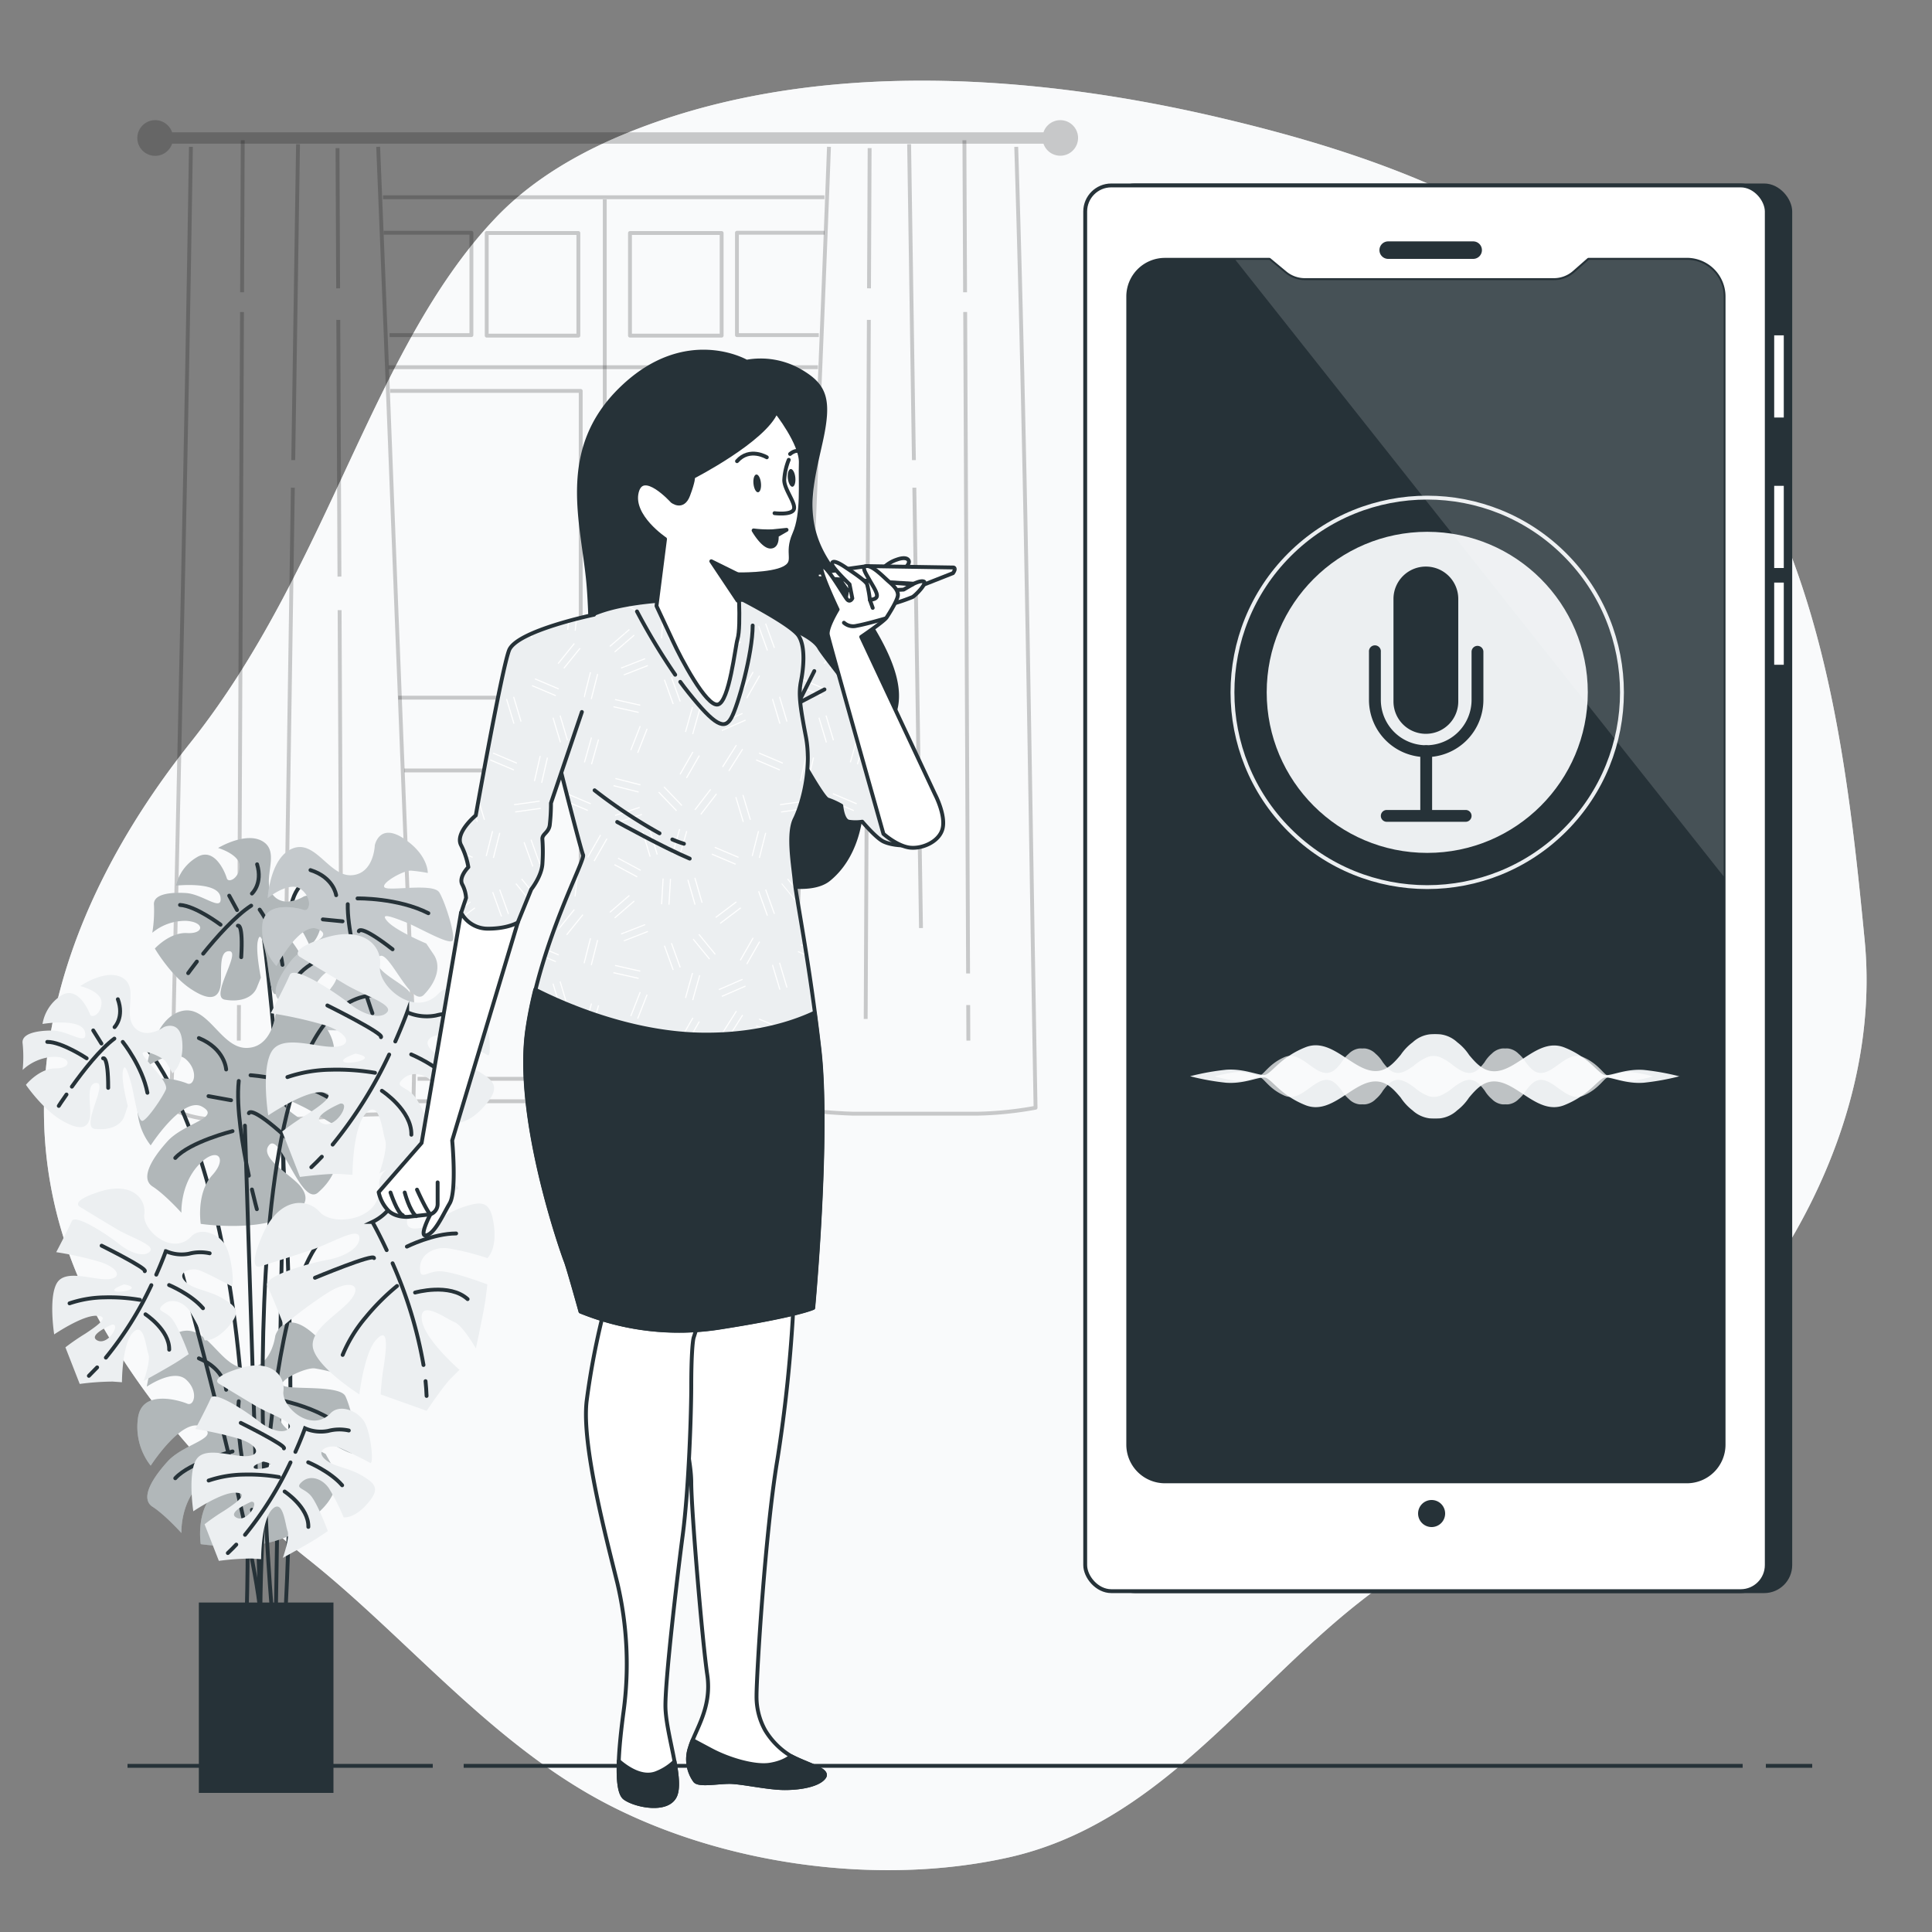 <svg xmlns="http://www.w3.org/2000/svg" viewBox="0 0 500 500"><rect x="0" y="0" width="500" height="500" fill="#808080" stroke="none"/><g id="freepik--background-simple--inject-12"><path d="M448.78,113.53a149.17,149.17,0,0,0-10.93-15.35c-32.36-39.79-74.67-56.63-123-67.91C264.93,18.62,206.48,15,158.55,36c-11.28,5-22,11.6-30.48,20.6C96,90.51,85,147.3,49.29,192.19S-3.84,293,28.22,346.08c13.57,22.48,30.87,41,51.34,57.3,25.2,20,46.94,47.06,76.07,62.71,30.61,16.44,71.38,22.17,105.26,14.64,38.65-8.59,61.32-42.75,90.82-66,23.26-18.36,51.09-30.38,73.88-49.32,34.92-29,61.4-75.66,57-121.89C478.27,198.64,472.71,152,448.78,113.53Z" style="fill:#ECEFF1"></path><path d="M448.78,113.53a149.17,149.17,0,0,0-10.93-15.35c-32.36-39.79-74.67-56.63-123-67.91C264.93,18.62,206.48,15,158.55,36c-11.28,5-22,11.6-30.48,20.6C96,90.51,85,147.3,49.29,192.19S-3.84,293,28.22,346.08c13.57,22.48,30.87,41,51.34,57.3,25.2,20,46.94,47.06,76.07,62.71,30.61,16.44,71.38,22.17,105.26,14.64,38.65-8.59,61.32-42.75,90.82-66,23.26-18.36,51.09-30.38,73.88-49.32,34.92-29,61.4-75.66,57-121.89C478.27,198.64,472.71,152,448.78,113.53Z" style="fill:#fff;opacity:0.7"></path></g><g id="freepik--Floor--inject-12"><line x1="457" y1="457" x2="469" y2="457" style="fill:none;stroke:#263238;stroke-miterlimit:10"></line><line x1="120" y1="457" x2="451" y2="457" style="fill:none;stroke:#263238;stroke-miterlimit:10"></line><line x1="33" y1="457" x2="112" y2="457" style="fill:none;stroke:#263238;stroke-miterlimit:10"></line></g><g id="freepik--Window--inject-12"><path d="M274.4,31.1a4.59,4.59,0,0,0-4.35,3.14H44.54a4.62,4.62,0,1,0,0,2.95H270.05a4.6,4.6,0,1,0,4.35-6.09Z" style="opacity:0.2"></path><g style="opacity:0.2"><path d="M97.87,38c3.22,78.18,6,157.11,9.39,235l-.33,15.27s-14.45,0-22.06.76-19.4.76-27.77.76-12.93-3.05-12.93-3.05L44.72,273c1.68-77.86,3.51-156.8,4.69-235" style="fill:none;stroke:#000;stroke-linejoin:round"></path><line x1="61.84" y1="260.11" x2="61.8" y2="269.31" style="fill:none;stroke:#000;stroke-linejoin:round"></line><line x1="62.63" y1="80.75" x2="61.88" y2="251.93" style="fill:none;stroke:#000;stroke-linejoin:round"></line><line x1="62.82" y1="36.29" x2="62.65" y2="75.64" style="fill:none;stroke:#000;stroke-linejoin:round"></line><line x1="75.79" y1="126.21" x2="74.06" y2="240.18" style="fill:none;stroke:#000;stroke-linejoin:round"></line><line x1="77.13" y1="37.31" x2="75.89" y2="119.08" style="fill:none;stroke:#000;stroke-linejoin:round"></line><line x1="87.89" y1="157.91" x2="88.37" y2="263.69" style="fill:none;stroke:#000;stroke-linejoin:round"></line><line x1="87.55" y1="82.79" x2="87.85" y2="149.22" style="fill:none;stroke:#000;stroke-linejoin:round"></line><line x1="87.35" y1="38.33" x2="87.51" y2="74.62" style="fill:none;stroke:#000;stroke-linejoin:round"></line></g><g style="opacity:0.2"><path d="M214.54,38c-3.09,82.78-7,166.39-10,248.73a138.9,138.9,0,0,0,16.18,1.49H253a93.14,93.14,0,0,0,15-1.54c-1.45-82.29-2.44-165.9-5-248.68" style="fill:none;stroke:#000;stroke-linejoin:round"></path><line x1="250.57" y1="260.11" x2="250.61" y2="269.31" style="fill:none;stroke:#000;stroke-linejoin:round"></line><line x1="249.79" y1="80.75" x2="250.54" y2="251.93" style="fill:none;stroke:#000;stroke-linejoin:round"></line><line x1="249.59" y1="36.29" x2="249.76" y2="75.64" style="fill:none;stroke:#000;stroke-linejoin:round"></line><line x1="236.63" y1="126.21" x2="238.35" y2="240.18" style="fill:none;stroke:#000;stroke-linejoin:round"></line><line x1="235.28" y1="37.31" x2="236.52" y2="119.08" style="fill:none;stroke:#000;stroke-linejoin:round"></line><line x1="224.52" y1="157.91" x2="224.04" y2="263.69" style="fill:none;stroke:#000;stroke-linejoin:round"></line><line x1="224.86" y1="82.79" x2="224.56" y2="149.22" style="fill:none;stroke:#000;stroke-linejoin:round"></line><line x1="225.06" y1="38.33" x2="224.9" y2="74.62" style="fill:none;stroke:#000;stroke-linejoin:round"></line></g><g style="opacity:0.2"><polyline points="99.31 60.24 122 60.24 122 86.72 100.82 86.72" style="fill:none;stroke:#000;stroke-linejoin:round"></polyline><rect x="125.96" y="60.3" width="23.72" height="26.56" style="fill:none;stroke:#000;stroke-linejoin:round"></rect></g><g style="opacity:0.2"><polyline points="213.41 60.24 190.72 60.24 190.72 86.72 211.9 86.72" style="fill:none;stroke:#000;stroke-linejoin:round"></polyline><rect x="163.04" y="60.3" width="23.72" height="26.56" transform="translate(349.8 147.16) rotate(180)" style="fill:none;stroke:#000;stroke-linejoin:round"></rect></g><polyline points="103.05 180.55 150.29 180.55 150.29 101.17 100.98 101.17" style="fill:none;stroke:#000;stroke-linejoin:round;opacity:0.2"></polyline><polyline points="211.02 100.5 162.75 100.5 162.75 180.55 207.39 180.55" style="fill:none;stroke:#000;stroke-linejoin:round;opacity:0.2"></polyline><polyline points="104.61 199.39 150.29 199.39 150.29 279.19 108.07 279.19" style="fill:none;stroke:#000;stroke-linejoin:round;opacity:0.2"></polyline><polyline points="207.91 198.72 162.75 198.72 162.75 279.93 203.92 279.93" style="fill:none;stroke:#000;stroke-linejoin:round;opacity:0.2"></polyline><line x1="107.86" y1="285" x2="204.55" y2="285" style="fill:none;stroke:#000;stroke-linejoin:round;opacity:0.2"></line><line x1="99.12" y1="51.05" x2="213.36" y2="51.05" style="fill:none;stroke:#000;stroke-linejoin:round;opacity:0.2"></line><line x1="156.51" y1="51.6" x2="156.51" y2="283.9" style="fill:none;stroke:#000;stroke-linejoin:round;opacity:0.2"></line><line x1="100.57" y1="95.03" x2="211.69" y2="95.03" style="fill:none;stroke:#000;stroke-linejoin:round;opacity:0.2"></line></g><g id="freepik--Plant--inject-12"><path d="M89.28,228.63s-13.44-7.46-14.43,9.46S71.37,419.3,71.37,419.3" style="fill:none;stroke:#263238;stroke-linecap:round;stroke-miterlimit:10"></path><path d="M67.87,239.58s11,78.7,6,178.22" style="fill:none;stroke:#263238;stroke-linecap:round;stroke-miterlimit:10"></path><path d="M78.64,232s-5.14,3.29-8.07-.48,2-10.67-2.34-13.62-11.78,1.55-11.78,1.55,5.75,1.69,5.56,4.83-2.95,4.32-3.32,3-3.11-8.28-7.77-5.41a11.57,11.57,0,0,0-5.38,7.33S56.4,228,57.05,232.12s-4.45-.72-8.93-1-8.56.39-8.27,3.11a35.05,35.05,0,0,1-.43,7.16,13.36,13.36,0,0,1,8.73-3.08c4.92.29,4.74,3.43.26,3.17s-8.33,4-8.33,4,4.09,7,9.28,10.44,7.06,2.21,7.66-.45-.78-9.49,2.35-9.3S54.18,258,58.18,258.71s7.22-.48,8.28-3.11L67.51,253s-1.39-6.82-.79-9.48,1.35.07,2.06,3.26,1.16,10.86,2.53,10.49,5.74-6,6.77-8.14-5.77-8.88-5.69-10.23,5.32,1.22,6.14,2.61a34.39,34.39,0,0,1,1.61,3.25s3.27-2.06,3.19-8.36S78.64,232,78.64,232Z" style="fill:#ECEFF1"></path><path d="M78.64,232s-5.14,3.29-8.07-.48,2-10.67-2.34-13.62-11.78,1.55-11.78,1.55,5.75,1.69,5.56,4.83-2.95,4.32-3.32,3-3.11-8.28-7.77-5.41a11.57,11.57,0,0,0-5.38,7.33S56.4,228,57.05,232.12s-4.45-.72-8.93-1-8.56.39-8.27,3.11a35.05,35.05,0,0,1-.43,7.16,13.36,13.36,0,0,1,8.73-3.08c4.92.29,4.74,3.43.26,3.17s-8.33,4-8.33,4,4.09,7,9.28,10.44,7.06,2.21,7.66-.45-.78-9.49,2.35-9.3S54.18,258,58.18,258.71s7.22-.48,8.28-3.11L67.51,253s-1.39-6.82-.79-9.48,1.35.07,2.06,3.26,1.16,10.86,2.53,10.49,5.74-6,6.77-8.14-5.77-8.88-5.69-10.23,5.32,1.22,6.14,2.61a34.39,34.39,0,0,1,1.61,3.25s3.27-2.06,3.19-8.36S78.64,232,78.64,232Z" style="fill:#263238;opacity:0.3"></path><path d="M52.58,246.81c3.35-4.15,8.29-9.75,12.43-12.43" style="fill:none;stroke:#263238;stroke-linecap:round;stroke-miterlimit:10"></path><path d="M48.7,251.85s.86-1.19,2.25-3" style="fill:none;stroke:#263238;stroke-linecap:round;stroke-miterlimit:10"></path><path d="M67.2,235.41s5,7,5.9,14.29" style="fill:none;stroke:#263238;stroke-linecap:round;stroke-miterlimit:10"></path><path d="M61.56,239.57s1.4-.81.87,8.15" style="fill:none;stroke:#263238;stroke-linecap:round;stroke-miterlimit:10"></path><path d="M65.2,231.25s2.84-2.53,1.34-7.57" style="fill:none;stroke:#263238;stroke-linecap:round;stroke-miterlimit:10"></path><line x1="61.35" y1="235.52" x2="59.32" y2="231.8" style="fill:none;stroke:#263238;stroke-linecap:round;stroke-miterlimit:10"></line><path d="M57.08,239.31s-6.46-4.88-10.49-5.11" style="fill:none;stroke:#263238;stroke-linecap:round;stroke-miterlimit:10"></path><path d="M97,218.76s-.21,7.39-6,7.75-9.33-9.25-15.24-6.94-6.47,12.85-6.47,12.85,5.61-4.6,8.62-2.28,2.31,5.91.69,5.34-10.4-2.53-10.71,4.1A14,14,0,0,0,71.54,250s6.24-11.66,10.78-9.54-3.75,4-7.07,8.28-5.44,8.84-2.53,10.4a43.2,43.2,0,0,1,6.89,5.31s-.79-6.09,2.86-10.83,6.67-2.41,3.35,1.89-1.67,11.07-1.67,11.07,9.78.67,16.77-2.17,7-5.56,4.78-8-10-5.68-7.71-8.69,8.3,13.26,11.72,9.72,4.45-7.56,2.53-10.41l-1.92-2.85s-7.79-3.25-10-5.68,1-1.29,4.68.17,11.66,6.25,12.22,4.62-2-9.81-3.53-12.33-12.83-.28-14.12-1.27,4.84-4.5,6.8-4.37a41.15,41.15,0,0,1,4.34.6s.17-4.67-6.19-8.89S97,218.76,97,218.76Z" style="fill:#ECEFF1"></path><path d="M97,218.76s-.21,7.39-6,7.75-9.33-9.25-15.24-6.94-6.47,12.85-6.47,12.85,5.61-4.6,8.62-2.28,2.31,5.91.69,5.34-10.4-2.53-10.71,4.1A14,14,0,0,0,71.54,250s6.24-11.66,10.78-9.54-3.75,4-7.07,8.28-5.44,8.84-2.53,10.4a43.2,43.2,0,0,1,6.89,5.31s-.79-6.09,2.86-10.83,6.67-2.41,3.35,1.89-1.67,11.07-1.67,11.07,9.78.67,16.77-2.17,7-5.56,4.78-8-10-5.68-7.71-8.69,8.3,13.26,11.72,9.72,4.45-7.56,2.53-10.41l-1.92-2.85s-7.79-3.25-10-5.68,1-1.29,4.68.17,11.66,6.25,12.22,4.62-2-9.81-3.53-12.33-12.83-.28-14.12-1.27,4.84-4.5,6.8-4.37a41.15,41.15,0,0,1,4.34.6s.17-4.67-6.19-8.89S97,218.76,97,218.76Z" style="fill:#263238;opacity:0.2"></path><path d="M94,254.91C92.12,248.74,89.87,240,90,234" style="fill:none;stroke:#263238;stroke-linecap:round;stroke-miterlimit:10"></path><path d="M96.38,262.24s-.61-1.67-1.45-4.29" style="fill:none;stroke:#263238;stroke-linecap:round;stroke-miterlimit:10"></path><path d="M92.53,232.51s10.44-.19,18.33,3.83" style="fill:none;stroke:#263238;stroke-linecap:round;stroke-miterlimit:10"></path><path d="M92.86,241s.13-2,8.74,4.68" style="fill:none;stroke:#263238;stroke-linecap:round;stroke-miterlimit:10"></path><path d="M87,231.68s-.59-4.58-6.65-6.5" style="fill:none;stroke:#263238;stroke-linecap:round;stroke-miterlimit:10"></path><line x1="88.65" y1="238.44" x2="83.55" y2="237.94" style="fill:none;stroke:#263238;stroke-linecap:round;stroke-miterlimit:10"></line><path d="M89.54,245.3s-9.28,3.14-12.27,7" style="fill:none;stroke:#263238;stroke-linecap:round;stroke-miterlimit:10"></path><path d="M35,268s32.13,26.1,28.86,148.86" style="fill:none;stroke:#263238;stroke-linecap:round;stroke-miterlimit:10"></path><path d="M71.24,262.82s-.94,8.51-7.62,8.38-9.9-11.56-16.93-9.45S38,276,38,276s6.9-4.78,10.16-1.82,2.12,7,.3,6.23-11.77-3.9-12.75,3.72A16.22,16.22,0,0,0,39,296.42s8.3-12.87,13.34-10-4.7,4.23-8.94,8.89-7.12,9.69-3.9,11.76,7.45,6.78,7.45,6.78-.34-7.11,4.32-12.23,7.92-2.16,3.68,2.5-3,12.61-3,12.61,11.22,1.7,19.56-.92,8.64-5.75,6.27-8.76-11-7.5-8.08-10.76S78,312.39,82.31,308.63s5.84-8.3,3.9-11.77l-1.95-3.47s-8.67-4.49-11-7.5,1.27-1.4,5.37.64,12.87,8.3,13.67,6.48-1.43-11.51-2.91-14.56-14.77-1.53-16.17-2.8,6-4.74,8.26-4.4a49.46,49.46,0,0,1,5,1.1s.64-5.38-6.3-10.84S71.24,262.82,71.24,262.82Z" style="fill:#ECEFF1"></path><path d="M71.24,262.82s-.94,8.51-7.62,8.38-9.9-11.56-16.93-9.45S38,276,38,276s6.9-4.78,10.16-1.82,2.12,7,.3,6.23-11.77-3.9-12.75,3.72A16.22,16.22,0,0,0,39,296.42s8.3-12.87,13.34-10-4.7,4.23-8.94,8.89-7.12,9.69-3.9,11.76,7.45,6.78,7.45,6.78-.34-7.11,4.32-12.23,7.92-2.16,3.68,2.5-3,12.61-3,12.61,11.22,1.7,19.56-.92,8.64-5.75,6.27-8.76-11-7.5-8.08-10.76S78,312.39,82.31,308.63s5.84-8.3,3.9-11.77l-1.95-3.47s-8.67-4.49-11-7.5,1.27-1.4,5.37.64,12.87,8.3,13.67,6.48-1.43-11.51-2.91-14.56-14.77-1.53-16.17-2.8,6-4.74,8.26-4.4a49.46,49.46,0,0,1,5,1.1s.64-5.38-6.3-10.84S71.24,262.82,71.24,262.82Z" style="fill:#263238;opacity:0.3"></path><path d="M64.4,304.26c-1.57-7.31-3.34-17.64-2.61-24.51" style="fill:none;stroke:#263238;stroke-linecap:round;stroke-miterlimit:10"></path><path d="M66.48,312.94s-.55-2-1.28-5.1" style="fill:none;stroke:#263238;stroke-linecap:round;stroke-miterlimit:10"></path><path d="M64.84,278.27s12.06.76,20.78,6.14" style="fill:none;stroke:#263238;stroke-linecap:round;stroke-miterlimit:10"></path><path d="M64.41,288.09s.34-2.25,9.65,6.23" style="fill:none;stroke:#263238;stroke-linecap:round;stroke-miterlimit:10"></path><path d="M58.53,276.78s-.25-5.33-7.06-8.13" style="fill:none;stroke:#263238;stroke-linecap:round;stroke-miterlimit:10"></path><line x1="59.8" y1="284.74" x2="53.96" y2="283.68" style="fill:none;stroke:#263238;stroke-linecap:round;stroke-miterlimit:10"></line><path d="M60.18,292.74s-11,2.75-14.82,6.94" style="fill:none;stroke:#263238;stroke-linecap:round;stroke-miterlimit:10"></path><path d="M71.24,345.71s-.94,8.51-7.62,8.38-9.9-11.56-16.93-9.45S38,358.86,38,358.86s6.9-4.78,10.16-1.82,2.12,7,.3,6.23-11.77-3.9-12.75,3.72A16.22,16.22,0,0,0,39,379.31s8.3-12.87,13.34-10-4.7,4.23-8.94,8.89-7.12,9.69-3.9,11.76,7.45,6.78,7.45,6.78-.34-7.11,4.32-12.23,7.92-2.16,3.68,2.5-3,12.61-3,12.61,11.22,1.7,19.56-.92S80.15,393,77.78,390s-11-7.5-8.08-10.76S78,395.28,82.31,391.52s5.84-8.3,3.9-11.77l-1.95-3.47s-8.67-4.49-11-7.5,1.27-1.4,5.37.64,12.87,8.3,13.67,6.48-1.43-11.51-2.91-14.56-14.77-1.53-16.17-2.8,6-4.74,8.26-4.4a49.46,49.46,0,0,1,5,1.1s.64-5.37-6.3-10.84S71.24,345.71,71.24,345.71Z" style="fill:#ECEFF1"></path><path d="M71.24,345.71s-.94,8.51-7.62,8.38-9.9-11.56-16.93-9.45S38,358.86,38,358.86s6.9-4.78,10.16-1.82,2.12,7,.3,6.23-11.77-3.9-12.75,3.72A16.22,16.22,0,0,0,39,379.31s8.3-12.87,13.34-10-4.7,4.23-8.94,8.89-7.12,9.69-3.9,11.76,7.45,6.78,7.45,6.78-.34-7.11,4.32-12.23,7.92-2.16,3.68,2.5-3,12.61-3,12.61,11.22,1.7,19.56-.92S80.15,393,77.78,390s-11-7.5-8.08-10.76S78,395.28,82.31,391.52s5.84-8.3,3.9-11.77l-1.95-3.47s-8.67-4.49-11-7.5,1.27-1.4,5.37.64,12.87,8.3,13.67,6.48-1.43-11.51-2.91-14.56-14.77-1.53-16.17-2.8,6-4.74,8.26-4.4a49.46,49.46,0,0,1,5,1.1s.64-5.37-6.3-10.84S71.24,345.71,71.24,345.71Z" style="fill:#263238;opacity:0.3"></path><path d="M64.4,387.15c-1.57-7.31-3.34-17.64-2.61-24.51" style="fill:none;stroke:#263238;stroke-linecap:round;stroke-miterlimit:10"></path><path d="M66.48,395.83s-.55-2-1.28-5.1" style="fill:none;stroke:#263238;stroke-linecap:round;stroke-miterlimit:10"></path><path d="M64.84,361.16s12.06.77,20.78,6.15" style="fill:none;stroke:#263238;stroke-linecap:round;stroke-miterlimit:10"></path><path d="M64.41,371s.34-2.24,9.65,6.23" style="fill:none;stroke:#263238;stroke-linecap:round;stroke-miterlimit:10"></path><path d="M58.53,359.67s-.25-5.33-7.06-8.13" style="fill:none;stroke:#263238;stroke-linecap:round;stroke-miterlimit:10"></path><line x1="59.8" y1="367.63" x2="53.96" y2="366.57" style="fill:none;stroke:#263238;stroke-linecap:round;stroke-miterlimit:10"></line><path d="M60.18,375.63s-11,2.75-14.82,6.94" style="fill:none;stroke:#263238;stroke-linecap:round;stroke-miterlimit:10"></path><path d="M46.49,327.16s18.9,68.75,20.89,90.15l-4-126" style="fill:none;stroke:#263238;stroke-linecap:round;stroke-miterlimit:10"></path><path d="M92.27,316.71c-24.89-4.48-24.89,100.6-24.89,100.6" style="fill:none;stroke:#263238;stroke-linecap:round;stroke-miterlimit:10"></path><path d="M70.37,416.81S55.94,257.5,97.74,257.5" style="fill:none;stroke:#263238;stroke-linecap:round;stroke-miterlimit:10"></path><path d="M82.78,313.69c-3.39-3.82-10.62-3.82-14.86,5.95s-.43,8.07-.43,8.07,8.07-2.55,13.17-4.25,11.9-5.94,12.32-3.39-3.4,5.09-8.07,5.94-17,4.25-15.72,6.8S73.44,343,73.44,343a108.46,108.46,0,0,1,11.47-8.5c5.52-3.4,8.92-2.12,6,1.7s-11.47,8.07-9.77,13.17S93,360.85,93,360.85s1.27-10.62,4.25-14,3,.42,2.12,6.37a69.22,69.22,0,0,0-.85,7.65l11.9,4.25s4.25-6.37,6.37-8.5l2.12-2.12s-9.34-8.07-9.77-13.17,6.38,0,8.5.85,5.52,6.79,5.52,6.79,2.13-9.77,2.55-13.17l.43-3.39S117.2,329,113.8,329s-5.1,2.55-5.1-.85,3.4-5.52,7.22-5.1a65.87,65.87,0,0,1,10.2,2.55s2.55-2.13,1.7-8.5-3-6.37-8.08-4.67-8.49,5.52-12.32,5.52-1.69-4.67.85-5.95,8.93-3.82,10.2-4.24-6.8-6.38-11-7.23-9.74,2.15-9.34,6.38C98.93,315.82,86.18,317.52,82.78,313.69Z" style="fill:#ECEFF1"></path><path d="M110.13,357.44c.13,1.27.22,2.56.27,3.83" style="fill:none;stroke:#263238;stroke-linecap:round;stroke-miterlimit:10"></path><path d="M101.6,326.94a112.55,112.55,0,0,1,8,26.32" style="fill:none;stroke:#263238;stroke-linecap:round;stroke-miterlimit:10"></path><path d="M100.07,323.53c-2.11-4.53-3.69-7.29-3.69-7.29a12.57,12.57,0,0,0,5.52-5.1,14.18,14.18,0,0,1,4.25-5.09" style="fill:none;stroke:#263238;stroke-linecap:round;stroke-miterlimit:10"></path><path d="M81.51,330.69s15.29-6.38,15.29-5.1" style="fill:none;stroke:#263238;stroke-linecap:round;stroke-miterlimit:10"></path><path d="M105.3,322.62s6.8-3.4,12.75-3.4" style="fill:none;stroke:#263238;stroke-linecap:round;stroke-miterlimit:10"></path><path d="M102.75,332.81a58.76,58.76,0,0,0-8.07,8.07,36.63,36.63,0,0,0-6,9.77" style="fill:none;stroke:#263238;stroke-linecap:round;stroke-miterlimit:10"></path><path d="M107.42,334.51s8.93-2.55,13.6,1.7" style="fill:none;stroke:#263238;stroke-linecap:round;stroke-miterlimit:10"></path><path d="M123.58,277.11c-4.62-2.74-9.74-2.8-12.24-5.69s2.41-4.34,5-3.25,8.73,4.23,9.89,4.91.35-9.31-1.79-13.07-8-6-10.94-2.88c-6.18,6.49-15.82-2-15.16-7.1s-4.07-10.52-14.24-7.33-6.37,5-6.37,5,7.22,4.42,11.84,7.16,12.29,5.08,10.64,7.07-6.07.78-9.78-2.2-14.35-10-15.44-7.41-4.91,9.89-4.91,9.89a108.57,108.57,0,0,1,13.94,3.09c6.18,2,7.45,5.35,2.61,5.61s-13.61-3.37-16.35,1.25-.86,16.51-.86,16.51,8.85-6,13.37-6,1.63,2.53-3.42,5.79a66.75,66.75,0,0,0-6.33,4.37l4.59,11.76s7.6-1,10.59-.75l3,.21s0-12.35,3.54-16,4.18,4.81,4.93,7-1.52,8.63-1.52,8.63,8.77-4.81,11.62-6.71l2.84-1.91s-3.28-9-5.51-11.53-5.26-2.18-2.7-4.41,6.4-1.05,8.59,2.11a67.24,67.24,0,0,1,4.76,9.37s3.27.54,7.53-4.28S128.21,279.84,123.58,277.11Zm-40.2,13.6c-3.4-1.7,4.67-5.1,4.67-5.1C91,285.18,86.78,292.41,83.38,290.71Zm5.72-15.86c-1.45-.73,2.9-2.18,2.9-2.18C98.28,273.88,90.55,275.57,89.1,274.85Z" style="fill:#ECEFF1"></path><path d="M83.29,299.36c-.88.93-1.79,1.84-2.72,2.72" style="fill:none;stroke:#263238;stroke-linecap:round;stroke-miterlimit:10"></path><path d="M100.72,272.92a112.39,112.39,0,0,1-14.63,23.3" style="fill:none;stroke:#263238;stroke-linecap:round;stroke-miterlimit:10"></path><path d="M102.3,269.53c2-4.55,3.08-7.56,3.08-7.56a12.6,12.6,0,0,0,7.47.83,14.1,14.1,0,0,1,6.63-.14" style="fill:none;stroke:#263238;stroke-linecap:round;stroke-miterlimit:10"></path><path d="M84.72,260.21s14.84,7.37,13.88,8.21" style="fill:none;stroke:#263238;stroke-linecap:round;stroke-miterlimit:10"></path><path d="M106.42,272.88s7,2.91,10.92,7.4" style="fill:none;stroke:#263238;stroke-linecap:round;stroke-miterlimit:10"></path><path d="M97.05,277.64a59.53,59.53,0,0,0-11.39-.8,36.52,36.52,0,0,0-11.28,1.91" style="fill:none;stroke:#263238;stroke-linecap:round;stroke-miterlimit:10"></path><path d="M98.83,282.29s7.77,5.06,7.63,11.38" style="fill:none;stroke:#263238;stroke-linecap:round;stroke-miterlimit:10"></path><path d="M57.57,336c-3.72-2.2-7.84-2.25-9.85-4.57s1.94-3.5,4.06-2.62,7,3.4,8,4,.29-7.49-1.44-10.52-6.45-4.79-8.8-2.32c-5,5.23-12.73-1.62-12.2-5.71s-3.28-8.47-11.46-5.89-5.13,4-5.13,4,5.81,3.56,9.53,5.76,9.89,4.09,8.56,5.69-4.89.63-7.87-1.76-11.54-8.09-12.42-6-4,8-4,8a86,86,0,0,1,11.22,2.49c5,1.56,6,4.3,2.1,4.51s-10.95-2.71-13.15,1-.7,13.28-.7,13.28,7.13-4.83,10.76-4.82,1.31,2-2.75,4.66a58.6,58.6,0,0,0-5.1,3.51l3.7,9.47a68.11,68.11,0,0,1,8.52-.61l2.41.17s0-9.93,2.85-12.88,3.36,3.87,4,5.61-1.22,6.94-1.22,6.94,7.06-3.86,9.35-5.4l2.29-1.53s-2.64-7.22-4.43-9.28-4.24-1.75-2.18-3.55,5.15-.85,6.91,1.7a53.36,53.36,0,0,1,3.83,7.54s2.64.43,6.06-3.45S61.29,338.17,57.57,336ZM25.22,346.92c-2.74-1.37,3.76-4.11,3.76-4.11C31.37,342.47,28,348.28,25.22,346.92Zm4.6-12.77c-1.16-.58,2.33-1.75,2.33-1.75C37.21,333.38,31,334.74,29.82,334.15Z" style="fill:#ECEFF1"></path><path d="M25.14,353.88Q24.08,355,23,356.07" style="fill:none;stroke:#263238;stroke-linecap:round;stroke-miterlimit:10"></path><path d="M39.17,332.6A90.15,90.15,0,0,1,27.4,351.35" style="fill:none;stroke:#263238;stroke-linecap:round;stroke-miterlimit:10"></path><path d="M40.44,329.88c1.64-3.67,2.48-6.09,2.48-6.09a10.1,10.1,0,0,0,6,.67,11.42,11.42,0,0,1,5.34-.11" style="fill:none;stroke:#263238;stroke-linecap:round;stroke-miterlimit:10"></path><path d="M26.3,322.38s11.94,5.93,11.17,6.6" style="fill:none;stroke:#263238;stroke-linecap:round;stroke-miterlimit:10"></path><path d="M43.76,332.57s5.65,2.34,8.78,6" style="fill:none;stroke:#263238;stroke-linecap:round;stroke-miterlimit:10"></path><path d="M36.21,336.4a47.44,47.44,0,0,0-9.16-.64A29.47,29.47,0,0,0,18,337.3" style="fill:none;stroke:#263238;stroke-linecap:round;stroke-miterlimit:10"></path><path d="M37.65,340.14s6.25,4.08,6.14,9.16" style="fill:none;stroke:#263238;stroke-linecap:round;stroke-miterlimit:10"></path><path d="M93.58,381.83c-3.72-2.2-7.84-2.25-9.85-4.57s1.94-3.5,4.06-2.62,7,3.4,8,3.95.28-7.49-1.44-10.52-6.45-4.79-8.8-2.32c-5,5.23-12.73-1.62-12.2-5.7s-3.28-8.47-11.46-5.9-5.13,4-5.13,4,5.81,3.56,9.53,5.76,9.89,4.09,8.56,5.69-4.89.63-7.87-1.76-11.54-8.09-12.42-6-4,8-4,8a87.85,87.85,0,0,1,11.22,2.49c5,1.56,6,4.3,2.1,4.51s-11-2.71-13.15,1-.7,13.28-.7,13.28,7.13-4.83,10.76-4.81,1.31,2-2.75,4.65a56.25,56.25,0,0,0-5.1,3.52l3.7,9.47a68.11,68.11,0,0,1,8.52-.61l2.41.17s0-9.94,2.85-12.89,3.36,3.87,4,5.61-1.22,6.94-1.22,6.94,7.06-3.86,9.35-5.39l2.29-1.54S82.17,389,80.37,387s-4.23-1.75-2.17-3.55,5.15-.84,6.91,1.7a53.36,53.36,0,0,1,3.83,7.54s2.64.43,6.06-3.45S97.3,384,93.58,381.83ZM61.23,392.78c-2.74-1.37,3.76-4.11,3.76-4.11C67.38,388.33,64,394.14,61.23,392.78ZM65.83,380c-1.16-.58,2.33-1.75,2.33-1.75C73.22,379.24,67,380.6,65.83,380Z" style="fill:#ECEFF1"></path><path d="M61.15,399.74q-1.07,1.13-2.19,2.19" style="fill:none;stroke:#263238;stroke-linecap:round;stroke-miterlimit:10"></path><path d="M75.18,378.47a90.36,90.36,0,0,1-11.77,18.74" style="fill:none;stroke:#263238;stroke-linecap:round;stroke-miterlimit:10"></path><path d="M76.45,375.74c1.64-3.67,2.48-6.09,2.48-6.09a10.1,10.1,0,0,0,6,.67,11.42,11.42,0,0,1,5.34-.11" style="fill:none;stroke:#263238;stroke-linecap:round;stroke-miterlimit:10"></path><path d="M62.31,368.24s11.94,5.93,11.17,6.6" style="fill:none;stroke:#263238;stroke-linecap:round;stroke-miterlimit:10"></path><path d="M79.76,378.44s5.66,2.33,8.79,5.95" style="fill:none;stroke:#263238;stroke-linecap:round;stroke-miterlimit:10"></path><path d="M72.22,382.27a46.89,46.89,0,0,0-9.16-.65A29.47,29.47,0,0,0,54,383.16" style="fill:none;stroke:#263238;stroke-linecap:round;stroke-miterlimit:10"></path><path d="M73.66,386s6.25,4.08,6.14,9.16" style="fill:none;stroke:#263238;stroke-linecap:round;stroke-miterlimit:10"></path><path d="M42.39,265.82s-4.67,3.4-7.64,0,1.27-10.19-3-12.74-11,2.12-11,2.12,5.52,1.27,5.52,4.25-2.55,4.25-3,3-3.4-7.64-7.65-4.67A10.91,10.91,0,0,0,11,265s10.19-1.7,11,2.13-4.25-.43-8.49-.43-8.08.85-7.65,3.4a33.89,33.89,0,0,1,0,6.8,12.63,12.63,0,0,1,8.07-3.4c4.67,0,4.67,3,.43,3s-7.65,4.25-7.65,4.25S11,287.06,16.05,290s6.8,1.7,7.23-.85S22,280.26,25,280.26s-4.25,11.48-.43,11.9,6.8-.85,7.65-3.4l.85-2.55s-1.7-6.37-1.28-8.92,1.28,0,2.13,3,1.7,10.2,3,9.78,5.1-6,6-8.08-6-8.07-6-9.34,5.1.85,6,2.12a33.49,33.49,0,0,1,1.7,3s3-2.13,2.55-8.08S42.39,265.82,42.39,265.82Z" style="fill:#ECEFF1"></path><path d="M18.6,281.23c2.93-4.1,7.29-9.68,11-12.44" style="fill:none;stroke:#263238;stroke-linecap:round;stroke-miterlimit:10"></path><path d="M15.21,286.21s.74-1.18,2-2.95" style="fill:none;stroke:#263238;stroke-linecap:round;stroke-miterlimit:10"></path><path d="M31.77,269.64s5.1,6.38,6.38,13.17" style="fill:none;stroke:#263238;stroke-linecap:round;stroke-miterlimit:10"></path><path d="M26.68,273.89S28,273,28,281.54" style="fill:none;stroke:#263238;stroke-linecap:round;stroke-miterlimit:10"></path><path d="M29.65,265.82s2.55-2.55.85-7.22" style="fill:none;stroke:#263238;stroke-linecap:round;stroke-miterlimit:10"></path><line x1="26.25" y1="270.07" x2="24.13" y2="266.67" style="fill:none;stroke:#263238;stroke-linecap:round;stroke-miterlimit:10"></line><path d="M22.43,273.89s-6.38-4.25-10.2-4.25" style="fill:none;stroke:#263238;stroke-linecap:round;stroke-miterlimit:10"></path><rect x="52.46" y="415.73" width="32.84" height="47.27" style="fill:#263238;stroke:#263238;stroke-linecap:round;stroke-miterlimit:10;stroke-width:2px"></rect></g><g id="freepik--Character--inject-12"><path d="M193.2,93.61s-15.68-9.17-32.32,6.88-9.91,35.05-8.59,50.77-1,26.25,8.82,33.16,22.75,26.87,24.76,34.59,22.12,13.83,28.59,8.59S223.82,213,223,202.12s5.92-7.62,8.75-18.58-9.41-26.17-17-37.28-4.86-20.53-2.36-31.77,1.22-14.76-5.58-18.63A20.49,20.49,0,0,0,193.2,93.61Z" style="fill:#263238;stroke:#263238;stroke-linecap:round;stroke-linejoin:round"></path><path d="M205.35,337.85a381.38,381.38,0,0,1-4.15,39.83c-3.18,18.8-5.41,55.76-5.41,61.18a17.85,17.85,0,0,0,2.23,8.92,19.6,19.6,0,0,0,6.69,6.69c4.14,2.23,9.88,3.51,8.6,5.42s-5.73,2.87-10.19,2.87-11.16-1.59-14.34-1.59-8,.95-8.93-.32a9.49,9.49,0,0,1-1.27-8.61c1.27-4.46,5.74-10.19,4.46-18.8s-4.14-42.69-4.14-49.71-3.51-17.84-3.51-27.08V339.12Z" style="fill:#fff;stroke:#263238;stroke-linecap:round;stroke-linejoin:round"></path><path d="M213.31,459.89c1.28-1.91-4.46-3.19-8.6-5.42,0,0-1.59,1.6-5.42,2.23s-10.51-1.27-15.29-3.82l-4.74-2.53a18.22,18.22,0,0,0-.68,1.89,9.49,9.49,0,0,0,1.27,8.61c1,1.27,5.74.32,8.93.32s9.87,1.59,14.34,1.59S212,461.8,213.31,459.89Z" style="fill:#263238;stroke:#263238;stroke-linecap:round;stroke-linejoin:round"></path><path d="M156.59,338.17a195.84,195.84,0,0,0-4.78,24.53c-1.27,11.48,5.1,35.37,8,47.16A91.35,91.35,0,0,1,161.37,443c-1.27,9.56-2.23,20.4.32,22.31s11.15,3.82,13.07-.64-2.55-16.25-2.55-23.26,2.86-31.86,4.46-44,2.23-31.87,2.23-38.88.32-11.47.64-12.43,1.91-6.05,1.91-6.05Z" style="fill:#fff;stroke:#263238;stroke-linecap:round;stroke-linejoin:round"></path><path d="M174.76,464.67c.81-1.91.46-5.16-.2-8.8a14.23,14.23,0,0,1-4.9,3.07c-3.52,1.24-7.3-1.28-9.52-3.2-.19,4.76.15,8.52,1.55,9.57C164.24,467.22,172.84,469.13,174.76,464.67Z" style="fill:#263238;stroke:#263238;stroke-linecap:round;stroke-linejoin:round"></path><path d="M204.39,162.59s6.05,2.23,7.65,5.1,24.21,30.59,28,37,0,12.1-2.55,13.38-7,.64-8.92-.32-5.42-5.1-5.42-5.1a11.35,11.35,0,0,1-3.5,0c-1.6-.32-1.92-4.14-1.92-4.14a19,19,0,0,0-3.5-1.59c-1.28-.32-8.29-13.07-8.29-13.07Z" style="fill:#ECEFF1"></path><path d="M231.94,194.08l.27.11.09-.23a2.56,2.56,0,0,1-.2-.26Z" style="fill:#fff"></path><polygon points="235.3 215.25 235.02 215.34 235.93 218.36 236.23 218.36 235.3 215.25" style="fill:#fff"></polygon><path d="M237.13,214.7l-.28.09.94,3.1.25-.16Z" style="fill:#fff"></path><path d="M239.39,204.9l-.21.2,2,2.14a5,5,0,0,0-.23-.65Z" style="fill:#fff"></path><polygon points="234.07 205.11 234.14 204.84 230.52 203.92 230.52 204.21 234.07 205.11" style="fill:#fff"></polygon><polygon points="234.61 202.98 230.52 201.94 230.52 202.24 234.54 203.26 234.61 202.98" style="fill:#fff"></polygon><polygon points="230.52 212.08 230.52 212.38 235.01 210.9 234.92 210.63 230.52 212.08" style="fill:#fff"></polygon><polygon points="230.52 210.37 234.41 209.09 234.32 208.81 230.52 210.07 230.52 210.37" style="fill:#fff"></polygon><path d="M236.23,218.36h-.3l.06.19.28-.07Z" style="fill:#fff"></path><polygon points="227.58 203.47 230.52 204.21 230.52 203.92 227.65 203.19 227.58 203.47" style="fill:#fff"></polygon><polygon points="228.13 201.33 228.06 201.61 230.52 202.24 230.52 201.94 228.13 201.33" style="fill:#fff"></polygon><polygon points="228.56 212.72 228.65 213 230.52 212.38 230.52 212.08 228.56 212.72" style="fill:#fff"></polygon><polygon points="227.96 210.91 228.05 211.18 230.52 210.37 230.52 210.07 227.96 210.91" style="fill:#fff"></polygon><path d="M206.46,165.12l.23-.19L205,162.82l-.55-.22Z" style="fill:#fff"></path><rect x="218.49" y="203.37" width="0.29" height="6.69" transform="translate(-57.05 327.25) rotate(-67.01)" style="fill:#fff"></rect><path d="M214.84,207.07a24.2,24.2,0,0,1,2.93,1.41.5.5,0,0,1,0,.11l3.13,1.32.11-.26L214.86,207Z" style="fill:#fff"></path><rect x="217.64" y="193.92" width="6.69" height="0.29" transform="translate(-26.03 353.69) rotate(-74.16)" style="fill:#fff"></rect><rect x="219.48" y="194.44" width="6.69" height="0.29" transform="translate(-25.2 355.83) rotate(-74.16)" style="fill:#fff"></rect><polygon points="211.81 185.78 213.73 192.19 214.01 192.1 212.08 185.69 211.81 185.78" style="fill:#fff"></polygon><polygon points="213.64 185.22 215.56 191.63 215.84 191.55 213.91 185.14 213.64 185.22" style="fill:#fff"></polygon><path d="M220.14,180.49l.4-1.6-.22-.29-.46,1.81Z" style="fill:#fff"></path><path d="M221.71,180.89l.28.07,0-.17-.22-.29Z" style="fill:#fff"></path><rect x="209.45" y="175.4" width="0.29" height="6.69" transform="translate(-36.79 301.93) rotate(-67.02)" style="fill:#fff"></rect><rect x="210.2" y="173.64" width="0.29" height="6.69" transform="translate(-34.73 301.5) rotate(-67.01)" style="fill:#fff"></rect><path d="M208.78,195.67l-.28-.07-.44,1.91.21.37Z" style="fill:#fff"></path><path d="M209.47,199.93l.21.36,1-4.19-.28-.07Z" style="fill:#fff"></path><path d="M214.86,173l.57-.71-.18-.23-.62.76Z" style="fill:#fff"></path><path d="M213.37,171.84l.87-1.07-.18-.24-.91,1.13Z" style="fill:#fff"></path><path d="M204.39,162.59s6.05,2.23,7.65,5.1,24.21,30.59,28,37,0,12.1-2.55,13.38-7,.64-8.92-.32-5.42-5.1-5.42-5.1a11.35,11.35,0,0,1-3.5,0c-1.6-.32-1.92-4.14-1.92-4.14a19,19,0,0,0-3.5-1.59c-1.28-.32-8.29-13.07-8.29-13.07Z" style="fill:none;stroke:#263238;stroke-linecap:round;stroke-linejoin:round"></path><polyline points="210.74 173.67 206.58 181.99 213.37 178.42" style="fill:none;stroke:#263238;stroke-linecap:round;stroke-linejoin:round"></polyline><path d="M150.65,160.56s-13.71,1.39-12.75,8.09,12.32,51.3,13,52.58-10.84,22-14.34,44.92,9.24,58.64,9.88,60.23,3.82,13.06,3.82,13.06a67.64,67.64,0,0,0,36,4.15c20.39-3.19,24.21-5.1,24.21-5.1s4.15-44.61,1.6-66.92-6.06-39.51-6.38-43.33-1.91-12.43,0-16.26,4.47-13.06,2.87-21.34-1.91-11.16-1.27-14.34,1.27-8.93-.64-11.79-14.31-9.24-14.31-9.24S161.16,153.23,150.65,160.56Z" style="fill:#ECEFF1"></path><polygon points="163.12 194.08 163.38 194.19 165.83 187.96 165.56 187.85 163.12 194.08" style="fill:#fff"></polygon><polygon points="167.34 188.55 164.9 194.78 165.16 194.89 167.61 188.66 167.34 188.55" style="fill:#fff"></polygon><polygon points="204.75 218.36 204.6 217.92 204.33 218.02 204.45 218.36 204.75 218.36 204.75 218.36" style="fill:#fff"></polygon><polygon points="196.45 215.11 196.17 215.04 195.33 218.36 195.62 218.36 196.45 215.11" style="fill:#fff"></polygon><polygon points="197.6 218.36 198.3 215.58 198.03 215.51 197.3 218.36 197.6 218.36" style="fill:#fff"></polygon><polygon points="176.03 214.6 175.75 214.52 174.67 218.36 174.97 218.36 176.03 214.6" style="fill:#fff"></polygon><polygon points="177.87 215.12 177.59 215.04 176.66 218.36 176.95 218.36 177.87 215.12" style="fill:#fff"></polygon><polygon points="166.19 215.34 167.1 218.36 167.4 218.36 166.47 215.25 166.19 215.34" style="fill:#fff"></polygon><polygon points="168.3 214.71 168.03 214.79 169.1 218.36 169.4 218.36 168.3 214.71" style="fill:#fff"></polygon><rect x="174.31" y="197.34" width="6.69" height="0.29" transform="translate(-82.02 253.43) rotate(-60.18)" style="fill:#fff"></rect><rect x="175.97" y="198.29" width="6.69" height="0.29" transform="translate(-82 255.39) rotate(-60.19)" style="fill:#fff"></rect><path d="M206.69,164.93l-1.61-2c-.3-.25-.63-.5-1-.76l2.37,2.9Z" style="fill:#fff"></path><rect x="197.33" y="161.85" width="0.29" height="6.69" transform="translate(-44.36 76.87) rotate(-19.85)" style="fill:#fff"></rect><rect x="199.13" y="161.2" width="0.29" height="6.69" transform="translate(-44.01 77.39) rotate(-19.84)" style="fill:#fff"></rect><rect x="191.57" y="177.62" width="6.69" height="0.29" transform="translate(-56.22 258.53) rotate(-60.19)" style="fill:#fff"></rect><rect x="189.92" y="176.67" width="6.69" height="0.29" transform="translate(-56.24 256.59) rotate(-60.19)" style="fill:#fff"></rect><rect x="181.37" y="173.43" width="0.29" height="6.69" transform="translate(-70.91 154.92) rotate(-39.29)" style="fill:#fff"></rect><rect x="182.85" y="172.22" width="0.29" height="6.69" transform="translate(-69.81 155.57) rotate(-39.29)" style="fill:#fff"></rect><rect x="172.95" y="175.71" width="0.29" height="6.69" transform="translate(-50.52 69.42) rotate(-19.85)" style="fill:#fff"></rect><rect x="174.75" y="175.06" width="0.29" height="6.69" transform="translate(-50.17 69.94) rotate(-19.84)" style="fill:#fff"></rect><path d="M206.46,177.57l.57.24,0-.3-.49-.2Z" style="fill:#fff"></path><path d="M207.21,175.81l.13.05a2.5,2.5,0,0,0,0-.29l-.07,0Z" style="fill:#fff"></path><polygon points="192.5 212.66 190.57 206.25 190.3 206.33 192.22 212.74 192.5 212.66" style="fill:#fff"></polygon><polygon points="194.33 212.1 192.4 205.69 192.13 205.78 194.06 212.19 194.33 212.1" style="fill:#fff"></polygon><path d="M201.9,208.39l5.41-.76.09-.3-5.54.78Z" style="fill:#fff"></path><path d="M202.16,210.28l4.49-.63c0-.1.07-.2.11-.3l-4.64.65Z" style="fill:#fff"></path><polygon points="208.78 195.67 208.5 195.6 207.01 202.13 207.29 202.19 208.78 195.67" style="fill:#fff"></polygon><polygon points="190.7 192.91 190.46 192.76 186.88 198.41 187.13 198.57 190.7 192.91" style="fill:#fff"></polygon><polygon points="192.32 193.94 192.08 193.78 188.5 199.44 188.74 199.59 192.32 193.94" style="fill:#fff"></polygon><rect x="185.76" y="185.81" width="6.69" height="0.29" transform="translate(-58.57 91.1) rotate(-23.56)" style="fill:#fff"></rect><rect x="186.53" y="187.56" width="6.69" height="0.29" transform="translate(-59.21 91.58) rotate(-23.57)" style="fill:#fff"></rect><rect x="176.82" y="186.61" width="6.69" height="0.29" transform="translate(-48.56 309.32) rotate(-74.21)" style="fill:#fff"></rect><rect x="174.98" y="186.09" width="6.69" height="0.29" transform="translate(-49.4 307.18) rotate(-74.22)" style="fill:#fff"></rect><polygon points="201.61 180.37 203.53 186.78 203.81 186.7 201.88 180.29 201.61 180.37" style="fill:#fff"></polygon><polygon points="199.78 180.92 201.7 187.33 201.98 187.25 200.05 180.84 199.78 180.92" style="fill:#fff"></polygon><rect x="184.55" y="166.47" width="6.69" height="0.29" transform="translate(-62.45 146.88) rotate(-37.06)" style="fill:#fff"></rect><rect x="185.7" y="167.99" width="6.69" height="0.29" transform="translate(-63.14 147.88) rotate(-37.06)" style="fill:#fff"></rect><rect x="180.63" y="158.21" width="0.29" height="6.69" transform="translate(-37.76 56.56) rotate(-16.12)" style="fill:#fff"></rect><rect x="178.8" y="158.74" width="0.29" height="6.69" transform="translate(-37.97 56.05) rotate(-16.12)" style="fill:#fff"></rect><rect x="168.09" y="161.73" width="6.69" height="0.29" transform="translate(-0.25 323.49) rotate(-86.63)" style="fill:#fff"></rect><rect x="170" y="161.85" width="6.69" height="0.29" transform="translate(1.49 325.56) rotate(-86.65)" style="fill:#fff"></rect><rect x="178.54" y="206.8" width="6.69" height="0.29" transform="translate(-93 225.49) rotate(-52.55)" style="fill:#fff"></rect><rect x="180.06" y="207.96" width="6.69" height="0.29" transform="translate(-93.34 227.07) rotate(-52.53)" style="fill:#fff"></rect><rect x="174.01" y="202.74" width="0.29" height="6.69" transform="translate(-94.19 177.95) rotate(-43.82)" style="fill:#fff"></rect><rect x="172.63" y="204.07" width="0.29" height="6.69" transform="translate(-95.5 177.43) rotate(-43.83)" style="fill:#fff"></rect><rect x="198.62" y="194.61" width="0.29" height="6.69" transform="translate(-61.1 303.63) rotate(-67.01)" style="fill:#fff"></rect><rect x="199.37" y="192.85" width="0.29" height="6.69" transform="translate(-59.02 303.24) rotate(-67.01)" style="fill:#fff"></rect><path d="M161.81,156.6l3,1.64L165,158l-2.72-1.47Z" style="fill:#fff"></path><path d="M165.76,156.56l.13-.26-.5-.27-.48.07Z" style="fill:#fff"></path><polygon points="164.23 164.47 164.04 164.25 161.69 166.28 161.69 166.66 164.23 164.47" style="fill:#fff"></polygon><polygon points="161.69 163.76 161.69 164.13 162.98 163.02 162.79 162.81 161.69 163.76" style="fill:#fff"></polygon><polygon points="161.69 174.42 161.69 174.73 167.72 172.37 167.61 172.1 161.69 174.42" style="fill:#fff"></polygon><polygon points="161.69 172.37 161.69 172.67 167.02 170.59 166.92 170.32 161.69 172.37" style="fill:#fff"></polygon><polygon points="165.31 184.23 161.69 183.42 161.69 183.71 165.25 184.51 165.31 184.23" style="fill:#fff"></polygon><polygon points="161.69 181.75 165.67 182.65 165.73 182.37 161.69 181.46 161.69 181.75" style="fill:#fff"></polygon><polygon points="165.24 205.11 165.31 204.84 161.69 203.92 161.69 204.21 165.24 205.11" style="fill:#fff"></polygon><polygon points="165.71 203.26 165.78 202.98 161.69 201.94 161.69 202.24 165.71 203.26" style="fill:#fff"></polygon><polygon points="166.18 210.9 166.09 210.63 161.69 212.08 161.69 212.38 166.18 210.9" style="fill:#fff"></polygon><polygon points="165.58 209.09 165.49 208.81 161.69 210.07 161.69 210.37 165.58 209.09" style="fill:#fff"></polygon><polygon points="165.56 256.68 163.12 262.91 163.38 263.01 165.83 256.79 165.56 256.68" style="fill:#fff"></polygon><rect x="162.91" y="260.4" width="6.69" height="0.29" transform="translate(-137.05 319.98) rotate(-68.55)" style="fill:#fff"></rect><rect x="187.9" y="217.23" width="0.29" height="6.69" transform="translate(-88.45 307.54) rotate(-67.01)" style="fill:#fff"></rect><rect x="187.15" y="218.99" width="0.29" height="6.69" transform="translate(-90.53 307.93) rotate(-67.01)" style="fill:#fff"></rect><polygon points="210.57 284.5 210.35 284.69 212.4 287.19 212.77 287.19 210.57 284.5" style="fill:#fff"></polygon><path d="M212.05,283.3l-.22.18,1,1.2c0-.16,0-.31,0-.47Z" style="fill:#fff"></path><polygon points="204.6 286.75 204.33 286.85 204.45 287.19 204.75 287.19 204.6 286.75" style="fill:#fff"></polygon><polygon points="206.13 286.2 206.48 287.19 206.79 287.19 206.4 286.1 206.13 286.2" style="fill:#fff"></polygon><polygon points="196.45 283.93 196.17 283.86 195.33 287.19 195.62 287.19 196.45 283.93" style="fill:#fff"></polygon><polygon points="198.03 284.33 197.3 287.19 197.6 287.19 198.3 284.4 198.03 284.33" style="fill:#fff"></polygon><polygon points="176.03 283.43 175.75 283.35 174.67 287.19 174.97 287.19 176.03 283.43" style="fill:#fff"></polygon><polygon points="177.87 283.95 177.59 283.87 176.66 287.19 176.95 287.19 177.87 283.95" style="fill:#fff"></polygon><polygon points="166.19 284.16 167.1 287.19 167.4 287.19 166.47 284.08 166.19 284.16" style="fill:#fff"></polygon><polygon points="168.03 283.61 169.1 287.19 169.4 287.19 168.3 283.53 168.03 283.61" style="fill:#fff"></polygon><polygon points="176.12 269.29 179.45 263.48 179.2 263.34 175.87 269.14 176.12 269.29" style="fill:#fff"></polygon><polygon points="181.11 264.43 180.86 264.29 177.53 270.1 177.78 270.24 181.11 264.43" style="fill:#fff"></polygon><path d="M203.71,227.55l2.21,2.71c0-.19,0-.37-.08-.55l-1.91-2.34Z" style="fill:#fff"></path><path d="M202.22,228.76l4.24,5.18,0,0c0-.15,0-.31-.08-.46l-4-4.87Z" style="fill:#fff"></path><rect x="197.33" y="230.68" width="0.29" height="6.69" transform="matrix(0.94, -0.34, 0.34, 0.94, -67.73, 80.96)" style="fill:#fff"></rect><rect x="199.13" y="230.03" width="0.29" height="6.69" transform="translate(-67.37 81.47) rotate(-19.84)" style="fill:#fff"></rect><rect x="191.57" y="246.45" width="6.69" height="0.29" transform="translate(-115.94 293.14) rotate(-60.19)" style="fill:#fff"></rect><rect x="189.92" y="245.5" width="6.69" height="0.29" transform="translate(-115.96 291.19) rotate(-60.19)" style="fill:#fff"></rect><rect x="181.37" y="242.26" width="0.29" height="6.69" transform="translate(-114.5 170.48) rotate(-39.29)" style="fill:#fff"></rect><rect x="182.85" y="241.05" width="0.29" height="6.69" transform="translate(-113.4 171.13) rotate(-39.29)" style="fill:#fff"></rect><rect x="172.95" y="244.54" width="0.29" height="6.69" transform="translate(-73.89 73.51) rotate(-19.85)" style="fill:#fff"></rect><rect x="174.75" y="243.89" width="0.29" height="6.69" transform="translate(-73.52 74.03) rotate(-19.84)" style="fill:#fff"></rect><path d="M206.57,246.13l-.11.27,2.26.95-.06-.33Z" style="fill:#fff"></path><path d="M207.21,244.64l1.15.49c0-.12,0-.23-.05-.34l-1-.42Z" style="fill:#fff"></path><polygon points="192.5 281.48 190.57 275.07 190.3 275.16 192.22 281.56 192.5 281.48" style="fill:#fff"></polygon><polygon points="194.33 280.93 192.4 274.52 192.13 274.61 194.06 281.01 194.33 280.93" style="fill:#fff"></polygon><rect x="201.84" y="276.47" width="6.69" height="0.29" transform="translate(-36.68 31.43) rotate(-8.04)" style="fill:#fff"></rect><polygon points="208.79 278.18 208.75 277.9 202.12 278.83 202.16 279.11 208.79 278.18" style="fill:#fff"></polygon><polygon points="207.29 271.02 208.78 264.5 208.5 264.43 207.01 270.95 207.29 271.02" style="fill:#fff"></polygon><polygon points="209.15 271.44 210.64 264.92 210.37 264.86 208.87 271.38 209.15 271.44" style="fill:#fff"></polygon><polygon points="190.7 261.74 190.46 261.59 186.88 267.24 187.13 267.39 190.7 261.74" style="fill:#fff"></polygon><polygon points="192.32 262.76 192.08 262.61 188.5 268.26 188.74 268.42 192.32 262.76" style="fill:#fff"></polygon><rect x="185.76" y="254.64" width="6.69" height="0.29" transform="translate(-86.07 96.82) rotate(-23.56)" style="fill:#fff"></rect><rect x="186.53" y="256.39" width="6.69" height="0.29" transform="translate(-86.71 97.27) rotate(-23.56)" style="fill:#fff"></rect><rect x="176.82" y="255.44" width="6.69" height="0.29" transform="translate(-114.79 359.43) rotate(-74.21)" style="fill:#fff"></rect><rect x="174.98" y="254.92" width="6.69" height="0.29" transform="translate(-115.63 357.28) rotate(-74.22)" style="fill:#fff"></rect><polygon points="201.61 249.2 203.53 255.61 203.81 255.53 201.88 249.12 201.61 249.2" style="fill:#fff"></polygon><polygon points="201.98 256.08 200.05 249.67 199.78 249.75 201.7 256.16 201.98 256.08" style="fill:#fff"></polygon><rect x="184.55" y="235.29" width="6.69" height="0.29" transform="translate(-103.89 160.62) rotate(-37.03)" style="fill:#fff"></rect><rect x="185.7" y="236.82" width="6.69" height="0.29" transform="translate(-104.62 161.78) rotate(-37.06)" style="fill:#fff"></rect><rect x="180.63" y="227.04" width="0.29" height="6.69" transform="translate(-56.87 59.27) rotate(-16.12)" style="fill:#fff"></rect><rect x="178.8" y="227.57" width="0.29" height="6.69" transform="translate(-57.07 58.76) rotate(-16.12)" style="fill:#fff"></rect><rect x="168.09" y="230.56" width="6.69" height="0.29" transform="translate(-68.91 388.35) rotate(-86.65)" style="fill:#fff"></rect><rect x="170" y="230.67" width="6.69" height="0.29" transform="translate(-67.28 390.27) rotate(-86.63)" style="fill:#fff"></rect><polygon points="179.97 278.51 184.03 273.2 183.8 273.02 179.74 278.34 179.97 278.51" style="fill:#fff"></polygon><polygon points="185.55 274.36 185.32 274.19 181.25 279.5 181.48 279.68 185.55 274.36" style="fill:#fff"></polygon><polygon points="176.36 277.43 176.57 277.23 171.94 272.4 171.73 272.6 176.36 277.43" style="fill:#fff"></polygon><polygon points="170.35 273.93 174.98 278.75 175.19 278.56 170.56 273.73 170.35 273.93" style="fill:#fff"></polygon><rect x="198.62" y="263.44" width="0.29" height="6.69" transform="translate(-124.46 345.58) rotate(-67.01)" style="fill:#fff"></rect><rect x="199.37" y="261.68" width="0.29" height="6.69" transform="translate(-122.38 345.19) rotate(-67.01)" style="fill:#fff"></rect><polygon points="164.85 227.07 164.99 226.81 161.69 225.04 161.69 225.37 164.85 227.07" style="fill:#fff"></polygon><polygon points="165.89 225.13 161.69 222.87 161.69 223.19 165.76 225.38 165.89 225.13" style="fill:#fff"></polygon><polygon points="164.23 233.3 164.04 233.08 161.69 235.11 161.69 235.49 164.23 233.3" style="fill:#fff"></polygon><polygon points="162.98 231.85 162.79 231.63 161.69 232.58 161.69 232.96 162.98 231.85" style="fill:#fff"></polygon><polygon points="167.61 240.93 161.69 243.25 161.69 243.55 167.72 241.19 167.61 240.93" style="fill:#fff"></polygon><polygon points="161.69 241.19 161.69 241.5 167.02 239.41 166.92 239.15 161.69 241.19" style="fill:#fff"></polygon><polygon points="165.25 253.34 165.31 253.06 161.69 252.24 161.69 252.54 165.25 253.34" style="fill:#fff"></polygon><polygon points="161.69 250.58 165.67 251.48 165.73 251.2 161.69 250.28 161.69 250.58" style="fill:#fff"></polygon><polygon points="165.24 273.94 165.31 273.66 161.69 272.74 161.69 273.04 165.24 273.94" style="fill:#fff"></polygon><polygon points="161.69 271.07 165.71 272.09 165.78 271.81 161.69 270.77 161.69 271.07" style="fill:#fff"></polygon><polygon points="166.18 279.73 166.09 279.46 161.69 280.91 161.69 281.21 166.18 279.73" style="fill:#fff"></polygon><polygon points="165.58 277.91 165.49 277.64 161.69 278.89 161.69 279.2 165.58 277.91" style="fill:#fff"></polygon><path d="M204.75,218.36h-.3l.34.93C204.77,219,204.76,218.67,204.75,218.36Z" style="fill:#fff"></path><polygon points="194.8 221.59 195.62 218.36 195.33 218.36 194.53 221.52 194.8 221.59" style="fill:#fff"></polygon><polygon points="196.38 221.99 196.66 222.06 197.6 218.36 197.3 218.36 196.38 221.99" style="fill:#fff"></polygon><polygon points="174.21 221.04 174.97 218.36 174.67 218.36 173.93 220.96 174.21 221.04" style="fill:#fff"></polygon><polygon points="176.95 218.36 176.66 218.36 175.77 221.48 176.05 221.56 176.95 218.36" style="fill:#fff"></polygon><polygon points="168.12 221.75 168.4 221.66 167.4 218.36 167.1 218.36 168.12 221.75" style="fill:#fff"></polygon><polygon points="170.23 221.11 169.4 218.36 169.1 218.36 169.95 221.19 170.23 221.11" style="fill:#fff"></polygon><polygon points="163.12 331.74 163.38 331.84 165.83 325.61 165.56 325.51 163.12 331.74" style="fill:#fff"></polygon><rect x="162.91" y="329.23" width="6.69" height="0.29" transform="translate(-201.11 363.63) rotate(-68.55)" style="fill:#fff"></rect><rect x="187.9" y="286.05" width="0.29" height="6.69" transform="translate(-151.81 349.49) rotate(-67.01)" style="fill:#fff"></rect><polygon points="184.16 289.99 190.32 292.6 190.43 292.33 184.27 289.72 184.16 289.99" style="fill:#fff"></polygon><polygon points="179.45 332.31 179.2 332.17 175.87 337.97 176.12 338.11 179.45 332.31" style="fill:#fff"></polygon><polygon points="181.11 333.26 180.86 333.12 177.53 338.92 177.78 339.06 181.11 333.26" style="fill:#fff"></polygon><polygon points="208.16 301.38 203.93 296.2 203.71 296.38 207.94 301.56 208.16 301.38" style="fill:#fff"></polygon><polygon points="206.69 302.59 202.45 297.41 202.22 297.59 206.46 302.77 206.69 302.59" style="fill:#fff"></polygon><rect x="197.33" y="299.5" width="0.29" height="6.69" transform="translate(-91.1 85.05) rotate(-19.85)" style="fill:#fff"></rect><rect x="199.13" y="298.86" width="0.29" height="6.69" transform="translate(-90.73 85.56) rotate(-19.84)" style="fill:#fff"></rect><polygon points="196.71 312.59 196.46 312.45 193.13 318.25 193.38 318.4 196.71 312.59" style="fill:#fff"></polygon><polygon points="194.8 311.5 191.47 317.3 191.72 317.44 195.05 311.64 194.8 311.5" style="fill:#fff"></polygon><polygon points="183.74 316.93 179.5 311.75 179.28 311.93 183.52 317.11 183.74 316.93" style="fill:#fff"></polygon><polygon points="185.22 315.72 180.99 310.54 180.76 310.72 185 315.9 185.22 315.72" style="fill:#fff"></polygon><rect x="172.95" y="313.37" width="0.29" height="6.69" transform="translate(-97.26 77.6) rotate(-19.85)" style="fill:#fff"></rect><rect x="174.75" y="312.72" width="0.29" height="6.69" transform="translate(-96.88 78.11) rotate(-19.84)" style="fill:#fff"></rect><path d="M212,317.26l-5.42-2.3-.11.26,5.51,2.34C212,317.46,212,317.36,212,317.26Z" style="fill:#fff"></path><path d="M212.1,315.23l-4.78-2-.11.26,4.87,2.07C212.09,315.43,212.09,315.33,212.1,315.23Z" style="fill:#fff"></path><path d="M208.5,333.26l-1.44,6.3.31-.08,1.41-6.16Z" style="fill:#fff"></path><path d="M210.36,333.69l-1.2,5.27.32-.11,1.16-5.1Z" style="fill:#fff"></path><polygon points="186.88 336.07 187.13 336.22 190.7 330.57 190.46 330.41 186.88 336.07" style="fill:#fff"></polygon><polygon points="192.32 331.59 192.08 331.44 188.5 337.09 188.74 337.24 192.32 331.59" style="fill:#fff"></polygon><rect x="185.76" y="323.47" width="6.69" height="0.29" transform="translate(-113.65 102.65) rotate(-23.58)" style="fill:#fff"></rect><rect x="186.53" y="325.22" width="6.69" height="0.29" transform="translate(-114.25 103.06) rotate(-23.57)" style="fill:#fff"></rect><rect x="176.82" y="324.27" width="6.69" height="0.29" transform="translate(-181.02 409.54) rotate(-74.22)" style="fill:#fff"></rect><rect x="174.98" y="323.75" width="6.69" height="0.29" transform="translate(-181.86 407.39) rotate(-74.22)" style="fill:#fff"></rect><polygon points="203.81 324.35 201.88 317.95 201.61 318.03 203.53 324.44 203.81 324.35" style="fill:#fff"></polygon><polygon points="199.78 318.58 201.7 324.99 201.98 324.9 200.05 318.5 199.78 318.58" style="fill:#fff"></polygon><polygon points="190.65 302.37 190.48 302.14 185.13 306.17 185.31 306.39 190.65 302.37" style="fill:#fff"></polygon><polygon points="186.46 307.92 191.8 303.89 191.63 303.66 186.28 307.69 186.46 307.92" style="fill:#fff"></polygon><polygon points="181.84 302.38 179.99 295.96 179.71 296.04 181.57 302.46 181.84 302.38" style="fill:#fff"></polygon><polygon points="180.01 302.92 178.15 296.49 177.87 296.57 179.73 303 180.01 302.92" style="fill:#fff"></polygon><rect x="168.09" y="299.39" width="6.69" height="0.29" transform="translate(-137.54 453.3) rotate(-86.67)" style="fill:#fff"></rect><rect x="170" y="299.5" width="6.69" height="0.29" transform="translate(-135.85 455.31) rotate(-86.67)" style="fill:#fff"></rect><path d="M183.8,341.85l-1.71,2.25.38,0,1.56-2Z" style="fill:#fff"></path><path d="M185.32,343l-.6.79.41-.06.42-.55Z" style="fill:#fff"></path><path d="M171.94,341.23l-.21.2,2.82,2.94H175Z" style="fill:#fff"></path><path d="M170.56,342.55l-.21.2,1.46,1.52.42,0Z" style="fill:#fff"></path><rect x="198.62" y="332.27" width="0.29" height="6.69" transform="translate(-187.82 387.53) rotate(-67.01)" style="fill:#fff"></rect><rect x="199.37" y="330.51" width="0.29" height="6.69" transform="translate(-185.74 387.14) rotate(-67.01)" style="fill:#fff"></rect><polygon points="164.85 295.89 164.99 295.64 161.69 293.87 161.69 294.19 164.85 295.89" style="fill:#fff"></polygon><polygon points="165.89 293.96 161.69 291.7 161.69 292.02 165.76 294.21 165.89 293.96" style="fill:#fff"></polygon><polygon points="161.69 304.32 164.23 302.13 164.04 301.91 161.69 303.94 161.69 304.32" style="fill:#fff"></polygon><polygon points="162.98 300.68 162.79 300.46 161.69 301.41 161.69 301.79 162.98 300.68" style="fill:#fff"></polygon><polygon points="167.61 309.75 161.69 312.07 161.69 312.38 167.72 310.02 167.61 309.75" style="fill:#fff"></polygon><polygon points="167.02 308.24 166.92 307.98 161.69 310.02 161.69 310.33 167.02 308.24" style="fill:#fff"></polygon><polygon points="165.25 322.17 165.31 321.89 161.69 321.07 161.69 321.37 165.25 322.17" style="fill:#fff"></polygon><polygon points="161.69 319.41 165.67 320.3 165.73 320.02 161.69 319.11 161.69 319.41" style="fill:#fff"></polygon><polygon points="165.24 342.77 165.31 342.49 161.69 341.57 161.69 341.87 165.24 342.77" style="fill:#fff"></polygon><polygon points="165.78 340.64 161.69 339.6 161.69 339.89 165.71 340.92 165.78 340.64" style="fill:#fff"></polygon><path d="M212.85,287.29l-.08-.1h-.37l.46.56C212.86,287.6,212.85,287.44,212.85,287.29Z" style="fill:#fff"></path><polygon points="206.87 293.04 204.75 287.19 204.45 287.19 206.6 293.14 206.87 293.04" style="fill:#fff"></polygon><polygon points="208.4 292.49 208.67 292.39 206.79 287.19 206.48 287.19 208.4 292.49" style="fill:#fff"></polygon><polygon points="195.62 287.19 195.33 287.19 194.53 290.35 194.8 290.42 195.62 287.19" style="fill:#fff"></polygon><polygon points="196.38 290.82 196.66 290.89 197.6 287.19 197.3 287.19 196.38 290.82" style="fill:#fff"></polygon><polygon points="174.21 289.87 174.97 287.19 174.67 287.19 173.93 289.79 174.21 289.87" style="fill:#fff"></polygon><polygon points="176.95 287.19 176.66 287.19 175.77 290.31 176.05 290.39 176.95 287.19" style="fill:#fff"></polygon><polygon points="168.12 290.57 168.4 290.49 167.4 287.19 167.1 287.19 168.12 290.57" style="fill:#fff"></polygon><polygon points="169.95 290.02 170.23 289.94 169.4 287.19 169.1 287.19 169.95 290.02" style="fill:#fff"></polygon><polygon points="161.69 166.28 158.98 168.63 159.17 168.84 161.69 166.66 161.69 166.28" style="fill:#fff"></polygon><polygon points="157.73 167.18 157.92 167.4 161.69 164.13 161.69 163.76 157.73 167.18" style="fill:#fff"></polygon><polygon points="161.38 174.54 161.49 174.81 161.69 174.73 161.69 174.42 161.38 174.54" style="fill:#fff"></polygon><polygon points="160.69 172.76 160.79 173.03 161.69 172.67 161.69 172.37 160.69 172.76" style="fill:#fff"></polygon><polygon points="158.78 182.76 158.72 183.04 161.69 183.71 161.69 183.42 158.78 182.76" style="fill:#fff"></polygon><polygon points="159.21 180.9 159.14 181.18 161.69 181.75 161.69 181.46 159.21 180.9" style="fill:#fff"></polygon><polygon points="161.69 203.92 158.83 203.19 158.75 203.47 161.69 204.21 161.69 203.92" style="fill:#fff"></polygon><polygon points="161.69 202.24 161.69 201.94 159.3 201.33 159.23 201.61 161.69 202.24" style="fill:#fff"></polygon><polygon points="161.69 212.38 161.69 212.08 159.74 212.72 159.82 213 161.69 212.38" style="fill:#fff"></polygon><polygon points="161.69 210.37 161.69 210.07 159.14 210.91 159.22 211.18 161.69 210.37" style="fill:#fff"></polygon><polygon points="153.96 218.36 154.29 218.36 155.55 216.16 155.3 216.02 153.96 218.36" style="fill:#fff"></polygon><polygon points="156.16 218.36 156.49 218.36 157.21 217.11 156.96 216.97 156.16 218.36" style="fill:#fff"></polygon><rect x="149.66" y="203.37" width="0.29" height="6.69" transform="translate(-99 263.89) rotate(-67.01)" style="fill:#fff"></rect><path d="M147.26,207.87l4.82,2,.11-.26-5-2.13Z" style="fill:#fff"></path><rect x="148.81" y="193.92" width="6.69" height="0.29" transform="translate(-76.06 287.49) rotate(-74.16)" style="fill:#fff"></rect><rect x="150.65" y="194.44" width="6.69" height="0.29" transform="translate(-75.24 289.62) rotate(-74.16)" style="fill:#fff"></rect><polygon points="142.98 185.78 144.91 192.19 145.18 192.1 143.25 185.69 142.98 185.78" style="fill:#fff"></polygon><polygon points="147.01 191.55 145.09 185.14 144.81 185.22 146.74 191.63 147.01 191.55" style="fill:#fff"></polygon><polygon points="151.03 180.41 151.31 180.49 152.96 174 152.68 173.93 151.03 180.41" style="fill:#fff"></polygon><rect x="150.5" y="177.54" width="6.69" height="0.29" transform="translate(-56.37 282.79) rotate(-75.68)" style="fill:#fff"></rect><path d="M143.91,179.92l-4-1.68c0,.11.05.22.08.34l3.77,1.6Z" style="fill:#fff"></path><path d="M139.49,176.28l5,2.14.11-.26-5.24-2.23C139.43,176.05,139.46,176.16,139.49,176.28Z" style="fill:#fff"></path><rect x="144.68" y="170.21" width="6.69" height="0.29" transform="translate(-77.51 178.46) rotate(-51.07)" style="fill:#fff"></rect><rect x="143.19" y="169" width="6.69" height="0.29" transform="translate(-77.12 176.92) rotate(-51.09)" style="fill:#fff"></rect><path d="M149,163.25l.28-2.49-.3.05-.27,2.41Z" style="fill:#fff"></path><path d="M147.06,163l.21-1.9-.29.06-.21,1.8Z" style="fill:#fff"></path><polygon points="158.96 223.9 161.69 225.37 161.69 225.04 159.09 223.64 158.96 223.9" style="fill:#fff"></polygon><polygon points="160 221.96 159.87 222.21 161.69 223.19 161.69 222.87 160 221.96" style="fill:#fff"></polygon><polygon points="161.69 235.11 158.98 237.46 159.17 237.67 161.69 235.49 161.69 235.11" style="fill:#fff"></polygon><polygon points="157.92 236.22 161.69 232.96 161.69 232.58 157.73 236.01 157.92 236.22" style="fill:#fff"></polygon><polygon points="161.38 243.37 161.49 243.63 161.69 243.55 161.69 243.25 161.38 243.37" style="fill:#fff"></polygon><polygon points="160.69 241.59 160.79 241.85 161.69 241.5 161.69 241.19 160.69 241.59" style="fill:#fff"></polygon><polygon points="161.69 252.24 158.78 251.59 158.72 251.87 161.69 252.54 161.69 252.24" style="fill:#fff"></polygon><polygon points="159.21 249.72 159.14 250 161.69 250.58 161.69 250.28 159.21 249.72" style="fill:#fff"></polygon><polygon points="161.69 272.74 158.83 272.01 158.75 272.29 161.69 273.04 161.69 272.74" style="fill:#fff"></polygon><polygon points="159.3 270.16 159.23 270.44 161.69 271.07 161.69 270.77 159.3 270.16" style="fill:#fff"></polygon><polygon points="161.69 281.21 161.69 280.91 159.74 281.55 159.82 281.82 161.69 281.21" style="fill:#fff"></polygon><polygon points="161.69 279.2 161.69 278.89 159.14 279.74 159.22 280.01 161.69 279.2" style="fill:#fff"></polygon><polygon points="155.55 284.99 155.3 284.85 153.96 287.19 154.29 287.19 155.55 284.99" style="fill:#fff"></polygon><polygon points="157.21 285.94 156.96 285.8 156.16 287.19 156.49 287.19 157.21 285.94" style="fill:#fff"></polygon><polygon points="141.52 284.69 143.57 287.19 143.94 287.19 141.75 284.5 141.52 284.69" style="fill:#fff"></polygon><polygon points="143 283.48 146.04 287.19 146.41 287.19 143.22 283.3 143 283.48" style="fill:#fff"></polygon><polygon points="137.3 286.2 137.66 287.19 137.96 287.19 137.57 286.1 137.3 286.2" style="fill:#fff"></polygon><rect x="149.66" y="272.19" width="0.29" height="6.69" transform="translate(-162.36 305.84) rotate(-67.01)" style="fill:#fff"></rect><rect x="148.91" y="273.95" width="0.29" height="6.69" transform="translate(-164.43 306.22) rotate(-67.01)" style="fill:#fff"></rect><rect x="148.81" y="262.75" width="6.69" height="0.29" transform="translate(-142.21 337.8) rotate(-74.21)" style="fill:#fff"></rect><rect x="150.65" y="263.27" width="6.69" height="0.29" transform="translate(-141.45 339.66) rotate(-74.16)" style="fill:#fff"></rect><polygon points="145.18 260.93 143.25 254.52 142.98 254.6 144.91 261.01 145.18 260.93" style="fill:#fff"></polygon><polygon points="147.01 260.38 145.09 253.97 144.81 254.05 146.74 260.46 147.01 260.38" style="fill:#fff"></polygon><rect x="148.65" y="245.89" width="6.69" height="0.29" transform="translate(-123.99 332.47) rotate(-75.68)" style="fill:#fff"></rect><rect x="150.5" y="246.36" width="6.69" height="0.29" transform="translate(-123.02 334.71) rotate(-75.7)" style="fill:#fff"></rect><path d="M143.91,248.75,141,247.51a2.76,2.76,0,0,1-.08.27l2.89,1.23Z" style="fill:#fff"></path><path d="M144.65,247l-3.08-1.3-.09.27,3.06,1.3Z" style="fill:#fff"></path><path d="M139.66,276l-3.72.53v.28l3.76-.52Z" style="fill:#fff"></path><path d="M139.92,277.9l-3.92.55a2.62,2.62,0,0,0,0,.28l4-.55Z" style="fill:#fff"></path><polygon points="139.67 264.43 138.18 270.95 138.46 271.02 139.95 264.5 139.67 264.43" style="fill:#fff"></polygon><polygon points="140.32 271.44 141.82 264.92 141.54 264.86 140.04 271.38 140.32 271.44" style="fill:#fff"></polygon><rect x="144.68" y="239.03" width="6.69" height="0.29" transform="matrix(0.63, -0.78, 0.78, 0.63, -131.06, 204.1)" style="fill:#fff"></rect><rect x="143.19" y="237.83" width="6.69" height="0.29" transform="translate(-130.65 202.3) rotate(-51.04)" style="fill:#fff"></rect><path d="M148.67,232l.29,0,.75-6.65-.26,0,0,.07Z" style="fill:#fff"></path><path d="M147.18,230.78l-.4,1v.09l.29,0Z" style="fill:#fff"></path><polygon points="151.97 221.82 152.22 221.97 154.29 218.36 153.96 218.36 151.97 221.82" style="fill:#fff"></polygon><polygon points="153.63 222.78 153.88 222.92 156.49 218.36 156.16 218.36 153.63 222.78" style="fill:#fff"></polygon><polygon points="158.96 292.72 161.69 294.19 161.69 293.87 159.09 292.47 158.96 292.72" style="fill:#fff"></polygon><polygon points="160 290.79 159.87 291.04 161.69 292.02 161.69 291.7 160 290.79" style="fill:#fff"></polygon><polygon points="158.98 306.28 159.17 306.5 161.69 304.32 161.69 303.94 158.98 306.28" style="fill:#fff"></polygon><polygon points="161.69 301.79 161.69 301.41 157.73 304.83 157.92 305.05 161.69 301.79" style="fill:#fff"></polygon><polygon points="161.38 312.19 161.49 312.46 161.69 312.38 161.69 312.07 161.38 312.19" style="fill:#fff"></polygon><polygon points="161.69 310.02 160.69 310.42 160.79 310.68 161.69 310.33 161.69 310.02" style="fill:#fff"></polygon><polygon points="161.69 321.07 158.78 320.42 158.72 320.69 161.69 321.37 161.69 321.07" style="fill:#fff"></polygon><polygon points="159.21 318.55 159.14 318.83 161.69 319.41 161.69 319.11 159.21 318.55" style="fill:#fff"></polygon><polygon points="161.69 341.57 158.83 340.84 158.75 341.12 161.69 341.87 161.69 341.57" style="fill:#fff"></polygon><polygon points="159.3 338.99 159.23 339.27 161.69 339.89 161.69 339.6 159.3 338.99" style="fill:#fff"></polygon><path d="M139.21,301.23c0,.07,0,.14,0,.21l.08-.06Z" style="fill:#fff"></path><rect x="148.81" y="331.58" width="6.69" height="0.29" transform="translate(-208.49 387.58) rotate(-74.16)" style="fill:#fff"></rect><rect x="150.65" y="332.1" width="6.69" height="0.29" transform="translate(-207.68 389.58) rotate(-74.14)" style="fill:#fff"></rect><rect x="148.65" y="314.72" width="6.69" height="0.29" transform="translate(-190.65 384.39) rotate(-75.7)" style="fill:#fff"></rect><rect x="150.5" y="315.19" width="6.69" height="0.29" transform="translate(-189.71 386.54) rotate(-75.7)" style="fill:#fff"></rect><path d="M143.91,317.57l-.48-.2c0,.12.07.24.11.36l.25.11Z" style="fill:#fff"></path><path d="M144.65,315.81l-1.92-.81c0,.12.07.23.1.35l1.71.73Z" style="fill:#fff"></path><polygon points="150.01 305.31 145.81 310.51 146.03 310.7 150.24 305.5 150.01 305.31" style="fill:#fff"></polygon><polygon points="144.54 309.5 148.75 304.29 148.53 304.11 144.32 309.31 144.54 309.5" style="fill:#fff"></polygon><polygon points="149.71 294.25 149.42 294.22 148.67 300.87 148.96 300.9 149.71 294.25" style="fill:#fff"></polygon><polygon points="147.52 294.01 146.77 300.66 147.06 300.69 147.81 294.04 147.52 294.01" style="fill:#fff"></polygon><polygon points="152.22 290.79 154.29 287.19 153.96 287.19 151.97 290.65 152.22 290.79" style="fill:#fff"></polygon><polygon points="156.16 287.19 153.63 291.6 153.88 291.75 156.49 287.19 156.16 287.19" style="fill:#fff"></polygon><polygon points="145.76 289.87 145.98 289.68 143.94 287.19 143.57 287.19 145.76 289.87" style="fill:#fff"></polygon><polygon points="147.24 288.65 147.46 288.47 146.41 287.19 146.04 287.19 147.24 288.65" style="fill:#fff"></polygon><path d="M137.51,292.42l.26.72.27-.1-.76-2.11C137.35,291.43,137.43,291.92,137.51,292.42Z" style="fill:#fff"></path><polygon points="139.57 292.49 139.84 292.39 137.96 287.19 137.66 287.19 139.57 292.49" style="fill:#fff"></polygon><path d="M150.65,160.56s-13.71,1.39-12.75,8.09,12.32,51.3,13,52.58-10.84,22-14.34,44.92,9.24,58.64,9.88,60.23,3.82,13.06,3.82,13.06a67.64,67.64,0,0,0,36,4.15c20.39-3.19,24.21-5.1,24.21-5.1s4.15-44.61,1.6-66.92-6.06-39.51-6.38-43.33-1.91-12.43,0-16.26,4.47-13.06,2.87-21.34-1.91-11.16-1.27-14.34,1.27-8.93-.64-11.79-14.31-9.24-14.31-9.24S161.16,153.23,150.65,160.56Z" style="fill:none;stroke:#263238;stroke-linecap:round;stroke-linejoin:round"></path><path d="M174,217.25a29.64,29.64,0,0,0,3,1.11" style="fill:none;stroke:#263238;stroke-linecap:round;stroke-linejoin:round"></path><path d="M153.88,204.53a128.44,128.44,0,0,0,16.8,11.13" style="fill:none;stroke:#263238;stroke-linecap:round;stroke-linejoin:round"></path><path d="M176.05,176.46c.69.94,1.39,1.87,2.1,2.75,6.93,8.67,9.36,9.71,11.1,6.59s5.54-16.64,5.54-23.92" style="fill:none;stroke:#263238;stroke-linecap:round;stroke-linejoin:round"></path><path d="M164.85,158.24a165.73,165.73,0,0,0,9.89,16.38" style="fill:none;stroke:#263238;stroke-linecap:round;stroke-linejoin:round"></path><path d="M159.73,212.72s12.18,6.72,18.77,9.49" style="fill:none;stroke:#263238;stroke-linecap:round;stroke-linejoin:round"></path><path d="M200.88,106.54s6.56,8.25,6.37,13.27.64,13.15-1.68,18.39.73,7.07-2.66,8.84-12,1.6-12,1.6,1,13.46-.05,16.79c-.54,1.66-2.12,16.32-5.1,16.9s-9.64-12.13-11.5-16.17c-1.8-3.89-4.36-9.33-4.36-9.33l2.21-17.33s-8.82-5.87-7.32-12.1,9.17,2.27,9.17,2.27,2.72,2.22,4.13-1.5,1.29-4.77,1.29-4.77S197.72,114,200.88,106.54Z" style="fill:#fff;stroke:#263238;stroke-linecap:round;stroke-linejoin:round"></path><path d="M198.45,118.35s-4.43-2.72-7.71,1" style="fill:none;stroke:#263238;stroke-linecap:round;stroke-linejoin:round"></path><path d="M204.13,119a16.21,16.21,0,0,0-1.17,5.25c0,2.44,3.07,6,2.49,7.56s-5,1-5,1" style="fill:none;stroke:#263238;stroke-linecap:round;stroke-linejoin:round"></path><path d="M203.56,137.12l-3.62.37a29.43,29.43,0,0,1-4.91-.22s2.38,4.15,4.34,4.19S201,138.6,201,138.6Z" style="fill:#263238;stroke:#263238;stroke-linecap:round;stroke-linejoin:round"></path><path d="M196.93,125c.14,1.27-.19,2.34-.73,2.4s-1.07-.93-1.2-2.2.2-2.34.73-2.4S196.8,123.71,196.93,125Z" style="fill:#263238"></path><path d="M205.83,123.57c.13,1.27-.2,2.34-.73,2.4s-1.08-.93-1.21-2.2.2-2.34.73-2.39S205.7,122.31,205.83,123.57Z" style="fill:#263238"></path><path d="M204.47,117.49s1.56-1.39,2.63-.52" style="fill:none;stroke:#263238;stroke-linecap:round;stroke-linejoin:round"></path><polygon points="190.93 148.64 184.08 145.25 190.89 155.45 190.93 148.64" style="fill:#263238;stroke:#263238;stroke-linecap:round;stroke-linejoin:round"></polygon><path d="M212,271.57c-.38-3.28-.77-6.45-1.18-9.49-5.81,2.73-15.49,5.85-29.09,5.67-19-.25-36.67-8.31-43.22-11.64-.81,3.26-1.51,6.63-2,10-3.51,23,9.24,58.64,9.88,60.23s3.82,13.06,3.82,13.06a67.64,67.64,0,0,0,36,4.15c20.39-3.19,24.21-5.1,24.21-5.1S214.59,293.88,212,271.57Z" style="fill:#263238;stroke:#263238;stroke-linecap:round;stroke-linejoin:round"></path><path d="M119.31,236.2l-10.2,59.59L98,308.53a9.76,9.76,0,0,0,2.23,4.47c1.91,2.23,5.42,1.91,5.42,1.91l5.74-.64s-3.19,6.05-1,5.42,4.14-5.1,6-8.29.64-16.25.64-16.25L134,238.75S123.14,240,119.31,236.2Z" style="fill:#fff;stroke:#263238;stroke-linecap:round;stroke-linejoin:round"></path><path d="M101.06,308.62s1.82,5.47,3.19,5.88" style="fill:none;stroke:#263238;stroke-linecap:round;stroke-linejoin:round"></path><path d="M104.74,308.62s1.22,4.65,2.94,6.12" style="fill:none;stroke:#263238;stroke-linecap:round;stroke-linejoin:round"></path><path d="M107.92,307.88s2.44,5.43,3.43,6.39h0a2.8,2.8,0,0,0,1.91-2.65V306" style="fill:none;stroke:#263238;stroke-linecap:round;stroke-linejoin:round"></path><path d="M153.73,159.09s-20.08,4.14-22,9.24-8.6,42.7-8.6,42.7-5.42,4.46-3.83,7.65a19.7,19.7,0,0,1,1.91,5.73s-2.55,2.55-1.59,4.46a8.62,8.62,0,0,1,1,3.51l-1.28,3.82a7.79,7.79,0,0,0,7,4.14c5.1,0,7.65-1.59,7.65-1.59l3.5-8.6s2.55-3.19,2.87-6.38a44.57,44.57,0,0,0,0-6.69c0-1.27,1.6-1.59,1.91-3.5a48.46,48.46,0,0,0,.32-5.74l8-23.58" style="fill:#ECEFF1"></path><polygon points="135.77 217.92 135.5 218.02 135.62 218.36 135.93 218.36 135.77 217.92" style="fill:#fff"></polygon><polygon points="137.3 217.37 137.66 218.36 137.96 218.36 137.57 217.27 137.3 217.37" style="fill:#fff"></polygon><polygon points="126.8 218.36 127.62 215.11 127.34 215.04 126.5 218.36 126.8 218.36" style="fill:#fff"></polygon><polygon points="129.2 215.51 128.47 218.36 128.77 218.36 129.48 215.58 129.2 215.51" style="fill:#fff"></polygon><path d="M139.11,163.9l.23-.18-.3-.36-.28.11Z" style="fill:#fff"></path><path d="M137.86,164.93l-.65-.79-.27.13.7.85Z" style="fill:#fff"></path><polygon points="142.98 185.78 144.91 192.19 145.18 192.1 143.25 185.69 142.98 185.78" style="fill:#fff"></polygon><polygon points="147.01 191.55 145.09 185.14 144.81 185.22 146.74 191.63 147.01 191.55" style="fill:#fff"></polygon><rect x="140.63" y="175.4" width="0.29" height="6.69" transform="translate(-78.75 238.56) rotate(-67.02)" style="fill:#fff"></rect><rect x="141.37" y="173.64" width="0.29" height="6.69" transform="translate(-76.68 238.14) rotate(-67.01)" style="fill:#fff"></rect><path d="M122.94,211.2l.46,1.54.27-.08-.52-1.73v.1Z" style="fill:#fff"></path><path d="M125.23,212.19l.27-.09-1.6-5.32c0,.21-.07.42-.11.62Z" style="fill:#fff"></path><rect x="133.02" y="207.64" width="6.69" height="0.29" transform="translate(-27.6 21.01) rotate(-8)" style="fill:#fff"></rect><rect x="133.28" y="209.53" width="6.69" height="0.29" transform="translate(-27.84 21.04) rotate(-8)" style="fill:#fff"></rect><polygon points="138.18 202.13 138.46 202.19 139.95 195.67 139.67 195.6 138.18 202.13" style="fill:#fff"></polygon><polygon points="140.04 202.55 140.32 202.62 141.82 196.1 141.54 196.03 140.04 202.55" style="fill:#fff"></polygon><polygon points="132.78 180.37 134.71 186.78 134.98 186.7 133.06 180.29 132.78 180.37" style="fill:#fff"></polygon><polygon points="130.95 180.92 132.88 187.33 133.15 187.25 131.22 180.84 130.95 180.92" style="fill:#fff"></polygon><rect x="144.68" y="170.21" width="6.69" height="0.29" transform="translate(-77.51 178.46) rotate(-51.07)" style="fill:#fff"></rect><rect x="143.19" y="169" width="6.69" height="0.29" transform="translate(-77.12 176.92) rotate(-51.09)" style="fill:#fff"></rect><path d="M149,163.25l.35-3.12-.3.08-.34,3Z" style="fill:#fff"></path><path d="M147.06,163l.27-2.39-.3.09-.26,2.26Z" style="fill:#fff"></path><rect x="129.79" y="194.61" width="0.29" height="6.69" transform="translate(-103.04 240.27) rotate(-67.01)" style="fill:#fff"></rect><rect x="130.54" y="192.85" width="0.29" height="6.69" transform="translate(-100.97 239.88) rotate(-67.01)" style="fill:#fff"></rect><path d="M122.35,221.75l-2.09-.89c0,.13.09.25.13.37l1.85.78Z" style="fill:#fff"></path><path d="M121.6,223.51l-.61-.26c0,.12.06.24.08.34l.42.18Z" style="fill:#fff"></path><polygon points="137.44 230.23 135.1 227.37 134.88 227.55 137.32 230.53 137.44 230.23" style="fill:#fff"></polygon><polygon points="133.62 228.58 133.4 228.76 136.5 232.55 136.62 232.25 133.62 228.58" style="fill:#fff"></polygon><polygon points="127.37 230.93 129.65 237.22 129.92 237.12 127.64 230.83 127.37 230.93" style="fill:#fff"></polygon><rect x="130.3" y="230.03" width="0.29" height="6.69" transform="translate(-71.46 58.12) rotate(-19.84)" style="fill:#fff"></rect><polygon points="121.65 233.31 119.81 234.69 119.66 235.17 121.82 233.54 121.65 233.31" style="fill:#fff"></polygon><path d="M120,237.29l3-2.23-.17-.22-3,2.23Z" style="fill:#fff"></path><polygon points="138.04 224.22 135.93 218.36 135.62 218.36 137.77 224.31 138.04 224.22" style="fill:#fff"></polygon><polygon points="139.57 223.66 139.84 223.57 137.96 218.36 137.66 218.36 139.57 223.66" style="fill:#fff"></polygon><polygon points="125.7 221.52 125.97 221.59 126.8 218.36 126.5 218.36 125.7 221.52" style="fill:#fff"></polygon><polygon points="127.55 221.99 127.83 222.06 128.77 218.36 128.47 218.36 127.55 221.99" style="fill:#fff"></polygon><path d="M153.73,159.09s-20.08,4.14-22,9.24-8.6,42.7-8.6,42.7-5.42,4.46-3.83,7.65a19.7,19.7,0,0,1,1.91,5.73s-2.55,2.55-1.59,4.46a8.62,8.62,0,0,1,1,3.51l-1.28,3.82a7.79,7.79,0,0,0,7,4.14c5.1,0,7.65-1.59,7.65-1.59l3.5-8.6s2.55-3.19,2.87-6.38a44.57,44.57,0,0,0,0-6.69c0-1.27,1.6-1.59,1.91-3.5a48.46,48.46,0,0,0,.32-5.74l8-23.58" style="fill:none;stroke:#263238;stroke-linecap:round;stroke-linejoin:round"></path><path d="M228.49,147.1a8.86,8.86,0,0,1,3.59-2.26c2.41-.88,3.21-.08,3.14.65s-1.1,1.61-1.1,1.61Z" style="fill:#fff;stroke:#263238;stroke-linecap:round;stroke-linejoin:round"></path><path d="M246.63,148.33l-7.36,2.9L211.5,149.6l-.18-1.27,13.07-1.82,22.42.36S247.54,147.06,246.63,148.33Z" style="fill:#fff;stroke:#263238;stroke-linecap:round;stroke-linejoin:round"></path><path d="M231.08,156.25a43.46,43.46,0,0,0,5.1-1.75c.91-.55,3.82-3.63,2.91-4s-2.91.73-2.91.73l-12.77-1-4.17,2.7-.8,4.31Z" style="fill:#fff;stroke:#263238;stroke-linecap:round;stroke-linejoin:round"></path><path d="M242,205.61l-19.12-40.79s5.91-4,6.6-5.06,2.9-4.54,2.9-5.81-1.09-2.36-2.36-3.45-4-4-5.62-4-.37,1.82.54,3.45,2.18,3.45,2,4.36-1.82.9-1.82.9a27.58,27.58,0,0,0-.72-4c-.37-.91-3.63-3.09-5.81-4.54s-3.27-1.63-3.27-.72,4.54,5.26,4.54,5.26l.72,3.63s-.54,1.09-1.27.36-5.08-8.53-6.53-8.71,4,11.25,4,11.25-2.9,4.72-2.54,6.54,14.39,51.51,14.39,51.51,3.18,2.87,6.37,3.5,8-1.27,8.92-4.78S242,205.61,242,205.61Z" style="fill:#fff;stroke:#263238;stroke-linecap:round;stroke-linejoin:round"></path><polyline points="236.19 151.23 233.86 152.59 232.25 152.67" style="fill:#fff;stroke:#263238;stroke-linecap:round;stroke-linejoin:round"></polyline><path d="M229,160.1s-5,1.46-7.28,1.85a3.59,3.59,0,0,1-3.31-.79" style="fill:#fff;stroke:#263238;stroke-linecap:round;stroke-linejoin:round"></path><line x1="225.11" y1="155.22" x2="225.86" y2="157.32" style="fill:#fff;stroke:#263238;stroke-linecap:round;stroke-linejoin:round"></line></g><g id="freepik--Device--inject-12"><rect x="286.93" y="47.99" width="176.39" height="363.8" rx="6.75" style="fill:#263238;stroke:#263238;stroke-linecap:round;stroke-linejoin:round"></rect><rect x="280.85" y="47.99" width="176.39" height="363.8" rx="6.75" style="fill:#fff;stroke:#263238;stroke-linecap:round;stroke-linejoin:round"></rect><path d="M381.23,67h-22A2.26,2.26,0,0,1,357,64.73h0a2.26,2.26,0,0,1,2.26-2.26h22a2.26,2.26,0,0,1,2.26,2.26h0A2.26,2.26,0,0,1,381.23,67Z" style="fill:#263238"></path><path d="M374,391.7a3.5,3.5,0,1,0-3.5,3.5A3.5,3.5,0,0,0,374,391.7Z" style="fill:#263238"></path><rect x="458.66" y="86.29" width="3.48" height="22.26" style="fill:#fff;stroke:#263238;stroke-linecap:round;stroke-linejoin:round"></rect><rect x="458.66" y="125.24" width="3.48" height="22.26" style="fill:#fff;stroke:#263238;stroke-linecap:round;stroke-linejoin:round"></rect><rect x="458.66" y="150.28" width="3.48" height="22.26" style="fill:#fff;stroke:#263238;stroke-linecap:round;stroke-linejoin:round"></rect><path d="M436.59,383.37H301.49a9.5,9.5,0,0,1-9.5-9.5V76.73a9.49,9.49,0,0,1,9.5-9.49h27l4.11,3.41a8,8,0,0,0,5.1,1.84h64.45a8,8,0,0,0,5.28-2l3.71-3.26h25.42a9.5,9.5,0,0,1,9.5,9.49V373.87A9.5,9.5,0,0,1,436.59,383.37Z" style="fill:#263238;stroke:#263238;stroke-linecap:round;stroke-linejoin:round"></path><circle cx="369.37" cy="179.18" r="50.4" transform="translate(-18.52 313.67) rotate(-45)" style="fill:none;stroke:#ECEFF1;stroke-linecap:round;stroke-linejoin:round"></circle><circle cx="369.37" cy="179.18" r="41.55" style="fill:#ECEFF1"></circle><path d="M434.72,278.58h0a63.7,63.7,0,0,0-9.29-1.68c-4.47-.34-8,1.36-9.83,1.36s-3.87-4.44-10.72-7.17-12.21,6.15-18.16,6.15c-2.84,0-4.66-2-6.5-4.19a13.26,13.26,0,0,0-3.08-3.31,7.82,7.82,0,0,0-4.42-2.06,18,18,0,0,0-2.68,0,7.88,7.88,0,0,0-4.43,2.06A13.41,13.41,0,0,0,362.5,273c-1.84,2.18-3.66,4.19-6.5,4.19-5.95,0-11.31-8.88-18.16-6.15s-8.94,7.17-10.72,7.17-5.37-1.7-9.83-1.36a63.7,63.7,0,0,0-9.29,1.68h0a63.7,63.7,0,0,0,9.29,1.68c4.46.34,8-1.37,9.83-1.37s3.87,4.44,10.72,7.17,12.21-6.14,18.16-6.14c2.84,0,4.66,2,6.5,4.19a13.59,13.59,0,0,0,3.07,3.31,8,8,0,0,0,4.43,2.06,22.46,22.46,0,0,0,2.68,0,7.89,7.89,0,0,0,4.42-2.06,13.43,13.43,0,0,0,3.08-3.31c1.84-2.18,3.66-4.19,6.5-4.19,5.95,0,11.31,8.87,18.16,6.14s8.94-7.17,10.72-7.17,5.36,1.71,9.83,1.37a63.7,63.7,0,0,0,9.29-1.68h0Z" style="fill:#ECEFF1"></path><path d="M427.75,278.57h0a36.17,36.17,0,0,0-5.6-1.11c-2.69-.23-4.85.9-5.92.9s-2.34-2.94-6.46-4.75-7.36,4.07-11,4.07c-1.71,0-2.81-1.33-3.91-2.77a8.77,8.77,0,0,0-1.86-2.2,4.64,4.64,0,0,0-2.67-1.36,5.4,5.4,0,0,0-.8,0,5.54,5.54,0,0,0-.81,0,4.64,4.64,0,0,0-2.67,1.36,8.73,8.73,0,0,0-1.85,2.2c-1.11,1.44-2.21,2.77-3.91,2.77-1.43,0-2.79-.92-4.18-1.92a13.4,13.4,0,0,0-3.39-2.15,4.49,4.49,0,0,0-3.38,0,13.4,13.4,0,0,0-3.39,2.15c-1.38,1-2.75,1.92-4.17,1.92-1.71,0-2.81-1.33-3.91-2.77a8.77,8.77,0,0,0-1.86-2.2,4.64,4.64,0,0,0-2.67-1.36,5.4,5.4,0,0,0-.8,0,5.49,5.49,0,0,0-.81,0,4.64,4.64,0,0,0-2.67,1.36,8.73,8.73,0,0,0-1.85,2.2c-1.11,1.44-2.21,2.77-3.92,2.77-3.58,0-6.82-5.88-10.94-4.07s-5.39,4.75-6.46,4.75-3.23-1.13-5.93-.9a35.78,35.78,0,0,0-5.59,1.11h0A34.57,34.57,0,0,0,320,279.7c2.7.22,4.85-.91,5.93-.91s2.33,2.94,6.46,4.75,7.36-4.07,10.94-4.07c1.71,0,2.81,1.33,3.92,2.78a8.86,8.86,0,0,0,1.85,2.19,4.53,4.53,0,0,0,2.67,1.36,4.39,4.39,0,0,0,.81,0,4.32,4.32,0,0,0,.8,0,4.53,4.53,0,0,0,2.67-1.36,8.9,8.9,0,0,0,1.86-2.19c1.1-1.45,2.2-2.78,3.91-2.78,1.42,0,2.79.93,4.17,1.93a13.12,13.12,0,0,0,3.39,2.14,4.49,4.49,0,0,0,3.38,0,13.12,13.12,0,0,0,3.39-2.14c1.39-1,2.75-1.93,4.18-1.93,1.7,0,2.8,1.33,3.91,2.78a8.86,8.86,0,0,0,1.85,2.19,4.53,4.53,0,0,0,2.67,1.36,4.42,4.42,0,0,0,.81,0,4.32,4.32,0,0,0,.8,0,4.53,4.53,0,0,0,2.67-1.36,8.9,8.9,0,0,0,1.86-2.19c1.1-1.45,2.2-2.78,3.91-2.78,3.59,0,6.82,5.88,11,4.07s5.38-4.75,6.46-4.75,3.23,1.13,5.92.91a34.94,34.94,0,0,0,5.6-1.12h0Z" style="fill:#fff;opacity:0.7"></path><path d="M369,189.91h0a8.37,8.37,0,0,1-8.37-8.37V155a8.37,8.37,0,0,1,8.37-8.37h0A8.37,8.37,0,0,1,377.4,155v26.55A8.37,8.37,0,0,1,369,189.91Z" style="fill:#263238"></path><path d="M369.1,195.94a14.82,14.82,0,0,1-14.81-14.81V168.68a1.54,1.54,0,1,1,3.07,0v12.45a11.74,11.74,0,1,0,23.48,0V168.68a1.53,1.53,0,1,1,3.06,0v12.45A14.82,14.82,0,0,1,369.1,195.94Z" style="fill:#263238"></path><path d="M369.1,211.87a1.53,1.53,0,0,1-1.53-1.53V194.41a1.53,1.53,0,1,1,3.06,0v15.93A1.54,1.54,0,0,1,369.1,211.87Z" style="fill:#263238"></path><path d="M379.31,212.68H358.89a1.53,1.53,0,1,1,0-3.06h20.42a1.53,1.53,0,0,1,0,3.06Z" style="fill:#263238"></path><path d="M436.59,67.24H411.17l-3.71,3.26a8,8,0,0,1-5.28,2H337.73a8,8,0,0,1-5.1-1.84l-4.11-3.41h-8.8L446.09,226.82V76.73A9.5,9.5,0,0,0,436.59,67.24Z" style="fill:#fff;opacity:0.15"></path></g></svg>